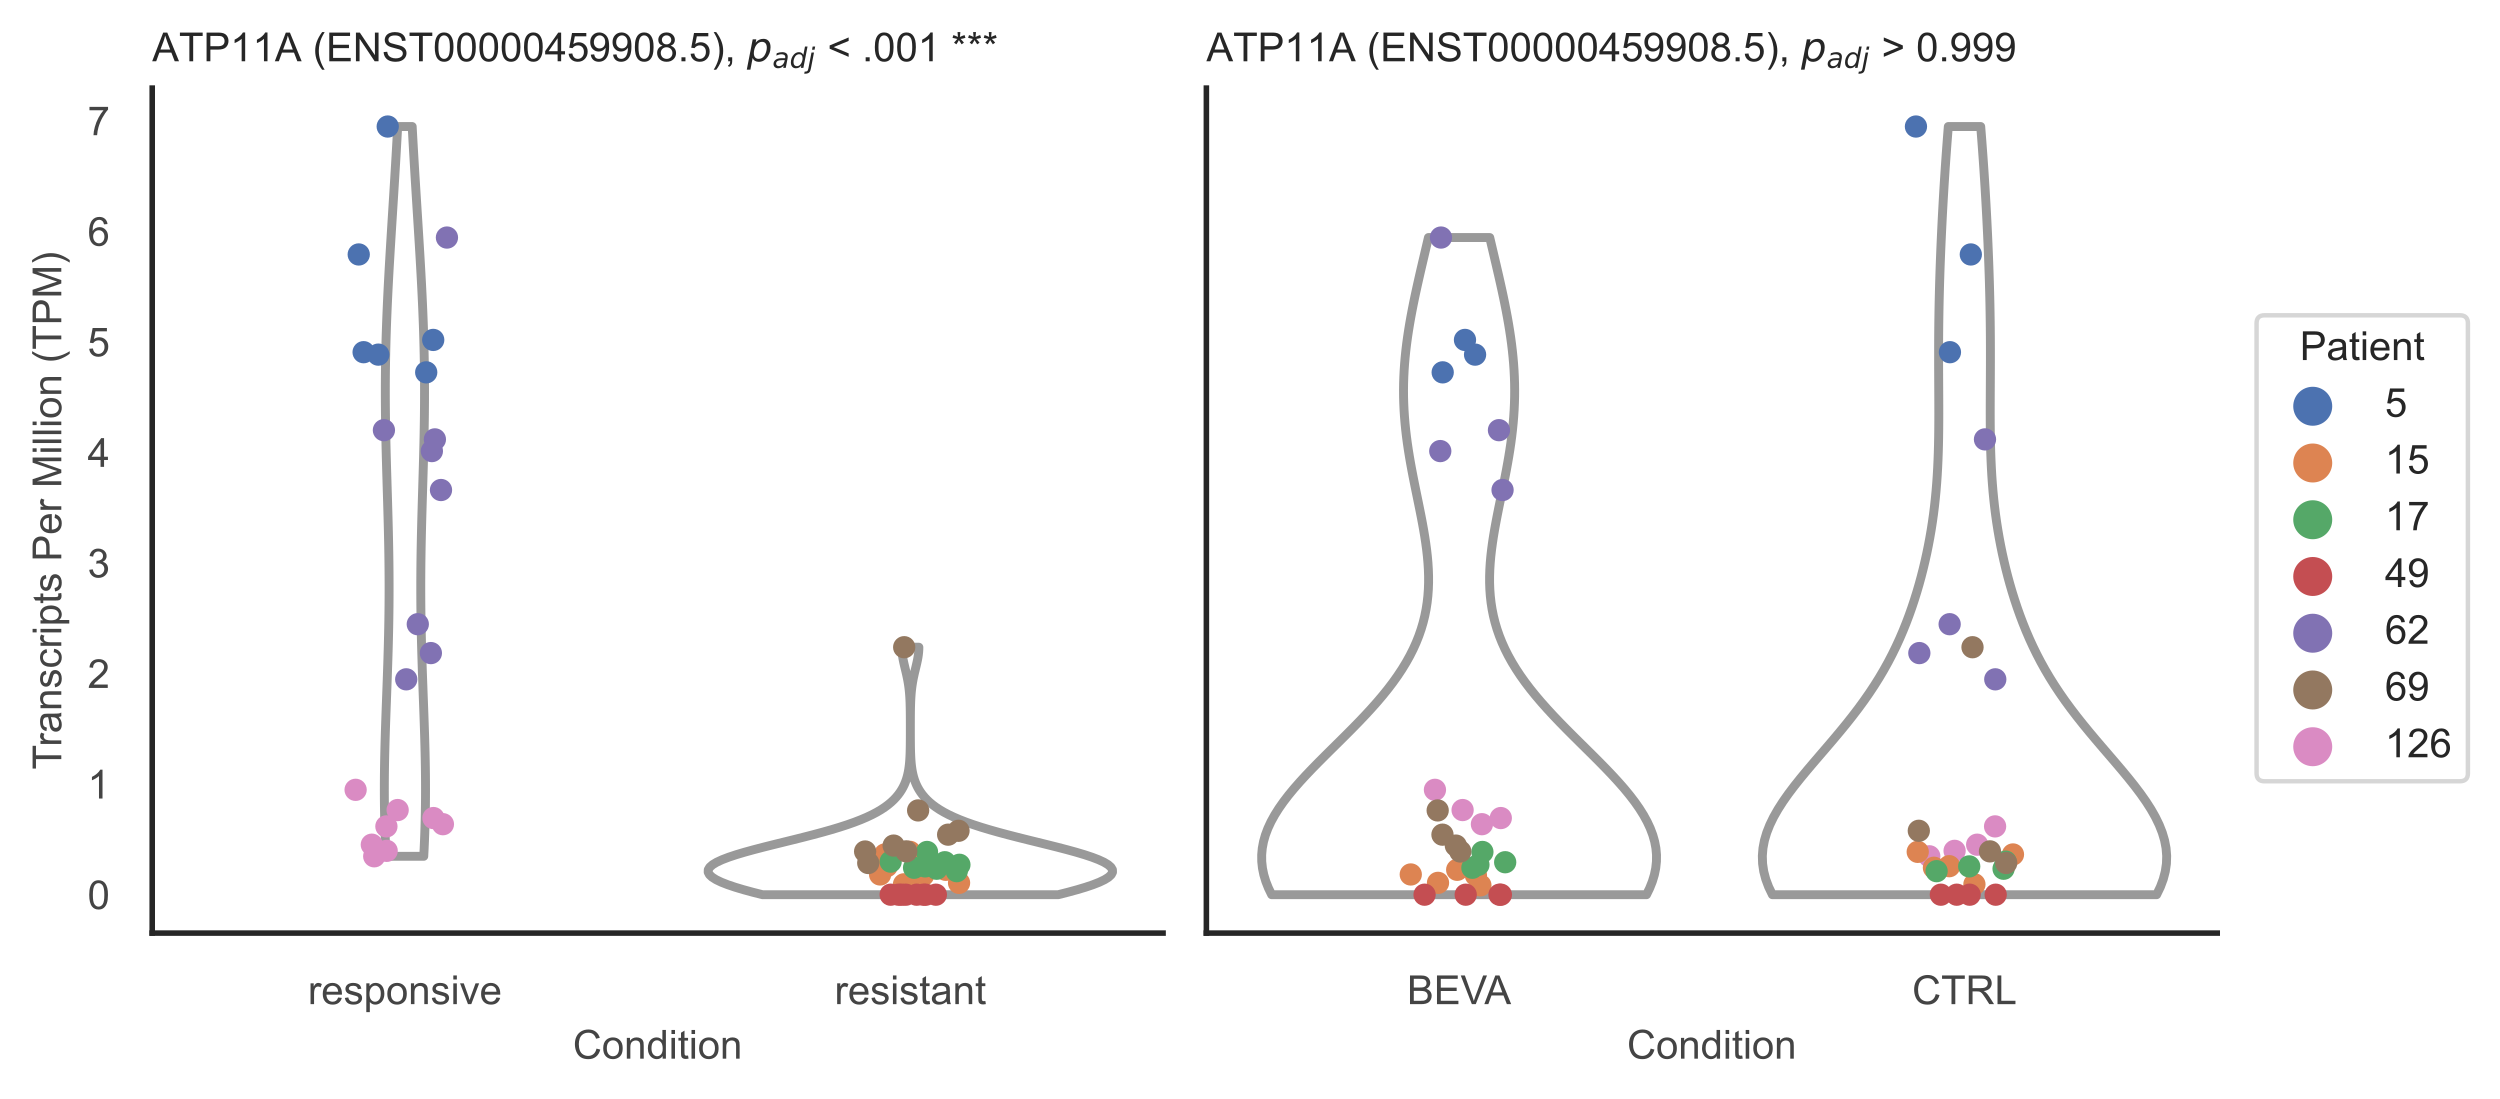 <?xml version="1.0" encoding="utf-8" standalone="no"?>
<!DOCTYPE svg PUBLIC "-//W3C//DTD SVG 1.1//EN"
  "http://www.w3.org/Graphics/SVG/1.1/DTD/svg11.dtd">
<!-- Created with matplotlib (https://matplotlib.org/) -->
<svg height="246.51pt" version="1.1" viewBox="0 0 560.891 246.51" width="560.891pt" xmlns="http://www.w3.org/2000/svg" xmlns:xlink="http://www.w3.org/1999/xlink">
 <defs>
  <style type="text/css">*{stroke-linecap:butt;stroke-linejoin:round;}</style>
 </defs>
 <g id="figure_1">
  <g id="patch_1">
   <path d="M 0 246.51 
L 560.891 246.51 
L 560.891 0 
L 0 0 
z
" style="fill:#ffffff;"/>
  </g>
  <g id="axes_1">
   <g id="patch_2">
    <path d="M 34.151 209.348 
L 260.939 209.348 
L 260.939 19.77 
L 34.151 19.77 
z
" style="fill:#ffffff;"/>
   </g>
   <g id="matplotlib.axis_1">
    <g id="xtick_1">
     <g id="text_1">
      <!-- responsive -->
      <g style="fill:#444444;" transform="translate(69.087 225.29)scale(0.09 -0.09)">
       <defs>
        <path d="M 6.5 0 
L 6.5 51.859 
L 14.406 51.859 
L 14.406 44 
Q 17.438 49.516 20 51.266 
Q 22.562 53.031 25.641 53.031 
Q 30.078 53.031 34.672 50.203 
L 31.641 42.047 
Q 28.422 43.953 25.203 43.953 
Q 22.312 43.953 20.016 42.219 
Q 17.719 40.484 16.75 37.406 
Q 15.281 32.719 15.281 27.156 
L 15.281 0 
z
" id="ArialMT-114"/>
        <path d="M 42.094 16.703 
L 51.172 15.578 
Q 49.031 7.625 43.219 3.219 
Q 37.406 -1.172 28.375 -1.172 
Q 17 -1.172 10.328 5.828 
Q 3.656 12.844 3.656 25.484 
Q 3.656 38.578 10.391 45.797 
Q 17.141 53.031 27.875 53.031 
Q 38.281 53.031 44.875 45.953 
Q 51.469 38.875 51.469 26.031 
Q 51.469 25.25 51.422 23.688 
L 12.75 23.688 
Q 13.234 15.141 17.578 10.594 
Q 21.922 6.062 28.422 6.062 
Q 33.25 6.062 36.672 8.594 
Q 40.094 11.141 42.094 16.703 
z
M 13.234 30.906 
L 42.188 30.906 
Q 41.609 37.453 38.875 40.719 
Q 34.672 45.797 27.984 45.797 
Q 21.922 45.797 17.797 41.75 
Q 13.672 37.703 13.234 30.906 
z
" id="ArialMT-101"/>
        <path d="M 3.078 15.484 
L 11.766 16.844 
Q 12.5 11.625 15.844 8.844 
Q 19.188 6.062 25.203 6.062 
Q 31.25 6.062 34.172 8.516 
Q 37.109 10.984 37.109 14.312 
Q 37.109 17.281 34.516 19 
Q 32.719 20.172 25.531 21.969 
Q 15.875 24.422 12.141 26.203 
Q 8.406 27.984 6.469 31.125 
Q 4.547 34.281 4.547 38.094 
Q 4.547 41.547 6.125 44.5 
Q 7.719 47.469 10.453 49.422 
Q 12.5 50.922 16.031 51.969 
Q 19.578 53.031 23.641 53.031 
Q 29.734 53.031 34.344 51.266 
Q 38.969 49.516 41.156 46.5 
Q 43.359 43.5 44.188 38.484 
L 35.594 37.312 
Q 35.016 41.312 32.203 43.547 
Q 29.391 45.797 24.266 45.797 
Q 18.219 45.797 15.625 43.797 
Q 13.031 41.797 13.031 39.109 
Q 13.031 37.406 14.109 36.031 
Q 15.188 34.625 17.484 33.688 
Q 18.797 33.203 25.25 31.453 
Q 34.578 28.953 38.25 27.359 
Q 41.938 25.781 44.031 22.75 
Q 46.141 19.734 46.141 15.234 
Q 46.141 10.844 43.578 6.953 
Q 41.016 3.078 36.172 0.953 
Q 31.344 -1.172 25.25 -1.172 
Q 15.141 -1.172 9.844 3.031 
Q 4.547 7.234 3.078 15.484 
z
" id="ArialMT-115"/>
        <path d="M 6.594 -19.875 
L 6.594 51.859 
L 14.594 51.859 
L 14.594 45.125 
Q 17.438 49.078 21 51.047 
Q 24.562 53.031 29.641 53.031 
Q 36.281 53.031 41.359 49.609 
Q 46.438 46.188 49.016 39.953 
Q 51.609 33.734 51.609 26.312 
Q 51.609 18.359 48.75 11.984 
Q 45.906 5.609 40.453 2.219 
Q 35.016 -1.172 29 -1.172 
Q 24.609 -1.172 21.109 0.688 
Q 17.625 2.547 15.375 5.375 
L 15.375 -19.875 
z
M 14.547 25.641 
Q 14.547 15.625 18.594 10.844 
Q 22.656 6.062 28.422 6.062 
Q 34.281 6.062 38.453 11.016 
Q 42.625 15.969 42.625 26.375 
Q 42.625 36.281 38.547 41.203 
Q 34.469 46.141 28.812 46.141 
Q 23.188 46.141 18.859 40.891 
Q 14.547 35.641 14.547 25.641 
z
" id="ArialMT-112"/>
        <path d="M 3.328 25.922 
Q 3.328 40.328 11.328 47.266 
Q 18.016 53.031 27.641 53.031 
Q 38.328 53.031 45.109 46.016 
Q 51.906 39.016 51.906 26.656 
Q 51.906 16.656 48.906 10.906 
Q 45.906 5.172 40.156 2 
Q 34.422 -1.172 27.641 -1.172 
Q 16.75 -1.172 10.031 5.812 
Q 3.328 12.797 3.328 25.922 
z
M 12.359 25.922 
Q 12.359 15.969 16.703 11.016 
Q 21.047 6.062 27.641 6.062 
Q 34.188 6.062 38.531 11.031 
Q 42.875 16.016 42.875 26.219 
Q 42.875 35.844 38.5 40.797 
Q 34.125 45.75 27.641 45.75 
Q 21.047 45.75 16.703 40.812 
Q 12.359 35.891 12.359 25.922 
z
" id="ArialMT-111"/>
        <path d="M 6.594 0 
L 6.594 51.859 
L 14.5 51.859 
L 14.5 44.484 
Q 20.219 53.031 31 53.031 
Q 35.688 53.031 39.625 51.344 
Q 43.562 49.656 45.516 46.922 
Q 47.469 44.188 48.25 40.438 
Q 48.734 37.984 48.734 31.891 
L 48.734 0 
L 39.938 0 
L 39.938 31.547 
Q 39.938 36.922 38.906 39.578 
Q 37.891 42.234 35.281 43.812 
Q 32.672 45.406 29.156 45.406 
Q 23.531 45.406 19.453 41.844 
Q 15.375 38.281 15.375 28.328 
L 15.375 0 
z
" id="ArialMT-110"/>
        <path d="M 6.641 61.469 
L 6.641 71.578 
L 15.438 71.578 
L 15.438 61.469 
z
M 6.641 0 
L 6.641 51.859 
L 15.438 51.859 
L 15.438 0 
z
" id="ArialMT-105"/>
        <path d="M 21 0 
L 1.266 51.859 
L 10.547 51.859 
L 21.688 20.797 
Q 23.484 15.766 25 10.359 
Q 26.172 14.453 28.266 20.219 
L 39.797 51.859 
L 48.828 51.859 
L 29.203 0 
z
" id="ArialMT-118"/>
       </defs>
       <use xlink:href="#ArialMT-114"/>
       <use x="33.301" xlink:href="#ArialMT-101"/>
       <use x="88.916" xlink:href="#ArialMT-115"/>
       <use x="138.916" xlink:href="#ArialMT-112"/>
       <use x="194.531" xlink:href="#ArialMT-111"/>
       <use x="250.146" xlink:href="#ArialMT-110"/>
       <use x="305.762" xlink:href="#ArialMT-115"/>
       <use x="355.762" xlink:href="#ArialMT-105"/>
       <use x="377.979" xlink:href="#ArialMT-118"/>
       <use x="427.979" xlink:href="#ArialMT-101"/>
      </g>
     </g>
    </g>
    <g id="xtick_2">
     <g id="text_2">
      <!-- resistant -->
      <g style="fill:#444444;" transform="translate(187.236 225.29)scale(0.09 -0.09)">
       <defs>
        <path d="M 25.781 7.859 
L 27.047 0.094 
Q 23.344 -0.688 20.406 -0.688 
Q 15.625 -0.688 12.984 0.828 
Q 10.359 2.344 9.281 4.812 
Q 8.203 7.281 8.203 15.188 
L 8.203 45.016 
L 1.766 45.016 
L 1.766 51.859 
L 8.203 51.859 
L 8.203 64.703 
L 16.938 69.969 
L 16.938 51.859 
L 25.781 51.859 
L 25.781 45.016 
L 16.938 45.016 
L 16.938 14.703 
Q 16.938 10.938 17.406 9.859 
Q 17.875 8.797 18.922 8.156 
Q 19.969 7.516 21.922 7.516 
Q 23.391 7.516 25.781 7.859 
z
" id="ArialMT-116"/>
        <path d="M 40.438 6.391 
Q 35.547 2.25 31.031 0.531 
Q 26.516 -1.172 21.344 -1.172 
Q 12.797 -1.172 8.203 3 
Q 3.609 7.172 3.609 13.672 
Q 3.609 17.484 5.344 20.625 
Q 7.078 23.781 9.891 25.688 
Q 12.703 27.594 16.219 28.562 
Q 18.797 29.25 24.031 29.891 
Q 34.672 31.156 39.703 32.906 
Q 39.75 34.719 39.75 35.203 
Q 39.75 40.578 37.25 42.781 
Q 33.891 45.75 27.25 45.75 
Q 21.047 45.75 18.094 43.578 
Q 15.141 41.406 13.719 35.891 
L 5.125 37.062 
Q 6.297 42.578 8.984 45.969 
Q 11.672 49.359 16.75 51.188 
Q 21.828 53.031 28.516 53.031 
Q 35.156 53.031 39.297 51.469 
Q 43.453 49.906 45.406 47.531 
Q 47.359 45.172 48.141 41.547 
Q 48.578 39.312 48.578 33.453 
L 48.578 21.734 
Q 48.578 9.469 49.141 6.219 
Q 49.703 2.984 51.375 0 
L 42.188 0 
Q 40.828 2.734 40.438 6.391 
z
M 39.703 26.031 
Q 34.906 24.078 25.344 22.703 
Q 19.922 21.922 17.672 20.938 
Q 15.438 19.969 14.203 18.094 
Q 12.984 16.219 12.984 13.922 
Q 12.984 10.406 15.641 8.062 
Q 18.312 5.719 23.438 5.719 
Q 28.516 5.719 32.469 7.938 
Q 36.422 10.156 38.281 14.016 
Q 39.703 17 39.703 22.797 
z
" id="ArialMT-97"/>
       </defs>
       <use xlink:href="#ArialMT-114"/>
       <use x="33.301" xlink:href="#ArialMT-101"/>
       <use x="88.916" xlink:href="#ArialMT-115"/>
       <use x="138.916" xlink:href="#ArialMT-105"/>
       <use x="161.133" xlink:href="#ArialMT-115"/>
       <use x="211.133" xlink:href="#ArialMT-116"/>
       <use x="238.916" xlink:href="#ArialMT-97"/>
       <use x="294.531" xlink:href="#ArialMT-110"/>
       <use x="350.146" xlink:href="#ArialMT-116"/>
      </g>
     </g>
    </g>
    <g id="text_3">
     <!-- Condition -->
     <g style="fill:#444444;" transform="translate(128.533 237.521)scale(0.09 -0.09)">
      <defs>
       <path d="M 58.797 25.094 
L 68.266 22.703 
Q 65.281 11.031 57.547 4.906 
Q 49.812 -1.219 38.625 -1.219 
Q 27.047 -1.219 19.797 3.484 
Q 12.547 8.203 8.766 17.141 
Q 4.984 26.078 4.984 36.328 
Q 4.984 47.516 9.25 55.828 
Q 13.531 64.156 21.406 68.469 
Q 29.297 72.797 38.766 72.797 
Q 49.516 72.797 56.828 67.328 
Q 64.156 61.859 67.047 51.953 
L 57.719 49.75 
Q 55.219 57.562 50.484 61.125 
Q 45.75 64.703 38.578 64.703 
Q 30.328 64.703 24.781 60.734 
Q 19.234 56.781 16.984 50.109 
Q 14.75 43.453 14.75 36.375 
Q 14.75 27.25 17.406 20.438 
Q 20.062 13.625 25.672 10.25 
Q 31.297 6.891 37.844 6.891 
Q 45.797 6.891 51.312 11.469 
Q 56.844 16.062 58.797 25.094 
z
" id="ArialMT-67"/>
       <path d="M 40.234 0 
L 40.234 6.547 
Q 35.297 -1.172 25.734 -1.172 
Q 19.531 -1.172 14.328 2.25 
Q 9.125 5.672 6.266 11.797 
Q 3.422 17.922 3.422 25.875 
Q 3.422 33.641 6 39.969 
Q 8.594 46.297 13.766 49.656 
Q 18.953 53.031 25.344 53.031 
Q 30.031 53.031 33.688 51.047 
Q 37.359 49.078 39.656 45.906 
L 39.656 71.578 
L 48.391 71.578 
L 48.391 0 
z
M 12.453 25.875 
Q 12.453 15.922 16.641 10.984 
Q 20.844 6.062 26.562 6.062 
Q 32.328 6.062 36.344 10.766 
Q 40.375 15.484 40.375 25.141 
Q 40.375 35.797 36.266 40.766 
Q 32.172 45.75 26.172 45.75 
Q 20.312 45.75 16.375 40.969 
Q 12.453 36.188 12.453 25.875 
z
" id="ArialMT-100"/>
      </defs>
      <use xlink:href="#ArialMT-67"/>
      <use x="72.217" xlink:href="#ArialMT-111"/>
      <use x="127.832" xlink:href="#ArialMT-110"/>
      <use x="183.447" xlink:href="#ArialMT-100"/>
      <use x="239.062" xlink:href="#ArialMT-105"/>
      <use x="261.279" xlink:href="#ArialMT-116"/>
      <use x="289.062" xlink:href="#ArialMT-105"/>
      <use x="311.279" xlink:href="#ArialMT-111"/>
      <use x="366.895" xlink:href="#ArialMT-110"/>
     </g>
    </g>
   </g>
   <g id="matplotlib.axis_2">
    <g id="ytick_1">
     <g id="text_4">
      <!-- 0 -->
      <g style="fill:#444444;" transform="translate(19.646 203.952)scale(0.09 -0.09)">
       <defs>
        <path d="M 4.156 35.297 
Q 4.156 48 6.766 55.734 
Q 9.375 63.484 14.516 67.672 
Q 19.672 71.875 27.484 71.875 
Q 33.25 71.875 37.594 69.547 
Q 41.938 67.234 44.766 62.859 
Q 47.609 58.5 49.219 52.219 
Q 50.828 45.953 50.828 35.297 
Q 50.828 22.703 48.234 14.969 
Q 45.656 7.234 40.5 3 
Q 35.359 -1.219 27.484 -1.219 
Q 17.141 -1.219 11.234 6.203 
Q 4.156 15.141 4.156 35.297 
z
M 13.188 35.297 
Q 13.188 17.672 17.312 11.828 
Q 21.438 6 27.484 6 
Q 33.547 6 37.672 11.859 
Q 41.797 17.719 41.797 35.297 
Q 41.797 52.984 37.672 58.781 
Q 33.547 64.594 27.391 64.594 
Q 21.344 64.594 17.719 59.469 
Q 13.188 52.938 13.188 35.297 
z
" id="ArialMT-48"/>
       </defs>
       <use xlink:href="#ArialMT-48"/>
      </g>
     </g>
    </g>
    <g id="ytick_2">
     <g id="text_5">
      <!-- 1 -->
      <g style="fill:#444444;" transform="translate(19.646 179.149)scale(0.09 -0.09)">
       <defs>
        <path d="M 37.25 0 
L 28.469 0 
L 28.469 56 
Q 25.297 52.984 20.141 49.953 
Q 14.984 46.922 10.891 45.406 
L 10.891 53.906 
Q 18.266 57.375 23.781 62.297 
Q 29.297 67.234 31.594 71.875 
L 37.25 71.875 
z
" id="ArialMT-49"/>
       </defs>
       <use xlink:href="#ArialMT-49"/>
      </g>
     </g>
    </g>
    <g id="ytick_3">
     <g id="text_6">
      <!-- 2 -->
      <g style="fill:#444444;" transform="translate(19.646 154.346)scale(0.09 -0.09)">
       <defs>
        <path d="M 50.344 8.453 
L 50.344 0 
L 3.031 0 
Q 2.938 3.172 4.047 6.109 
Q 5.859 10.938 9.828 15.625 
Q 13.812 20.312 21.344 26.469 
Q 33.016 36.031 37.109 41.625 
Q 41.219 47.219 41.219 52.203 
Q 41.219 57.422 37.469 61 
Q 33.734 64.594 27.734 64.594 
Q 21.391 64.594 17.578 60.781 
Q 13.766 56.984 13.719 50.25 
L 4.688 51.172 
Q 5.609 61.281 11.656 66.578 
Q 17.719 71.875 27.938 71.875 
Q 38.234 71.875 44.234 66.156 
Q 50.25 60.453 50.25 52 
Q 50.25 47.703 48.484 43.547 
Q 46.734 39.406 42.656 34.812 
Q 38.578 30.219 29.109 22.219 
Q 21.188 15.578 18.938 13.203 
Q 16.703 10.844 15.234 8.453 
z
" id="ArialMT-50"/>
       </defs>
       <use xlink:href="#ArialMT-50"/>
      </g>
     </g>
    </g>
    <g id="ytick_4">
     <g id="text_7">
      <!-- 3 -->
      <g style="fill:#444444;" transform="translate(19.646 129.543)scale(0.09 -0.09)">
       <defs>
        <path d="M 4.203 18.891 
L 12.984 20.062 
Q 14.5 12.594 18.141 9.297 
Q 21.781 6 27 6 
Q 33.203 6 37.469 10.297 
Q 41.75 14.594 41.75 20.953 
Q 41.75 27 37.797 30.922 
Q 33.844 34.859 27.734 34.859 
Q 25.25 34.859 21.531 33.891 
L 22.516 41.609 
Q 23.391 41.5 23.922 41.5 
Q 29.547 41.5 34.031 44.422 
Q 38.531 47.359 38.531 53.469 
Q 38.531 58.297 35.25 61.469 
Q 31.984 64.656 26.812 64.656 
Q 21.688 64.656 18.266 61.422 
Q 14.844 58.203 13.875 51.766 
L 5.078 53.328 
Q 6.688 62.156 12.391 67.016 
Q 18.109 71.875 26.609 71.875 
Q 32.469 71.875 37.391 69.359 
Q 42.328 66.844 44.938 62.5 
Q 47.562 58.156 47.562 53.266 
Q 47.562 48.641 45.062 44.828 
Q 42.578 41.016 37.703 38.766 
Q 44.047 37.312 47.562 32.688 
Q 51.078 28.078 51.078 21.141 
Q 51.078 11.766 44.234 5.25 
Q 37.406 -1.266 26.953 -1.266 
Q 17.531 -1.266 11.297 4.344 
Q 5.078 9.969 4.203 18.891 
z
" id="ArialMT-51"/>
       </defs>
       <use xlink:href="#ArialMT-51"/>
      </g>
     </g>
    </g>
    <g id="ytick_5">
     <g id="text_8">
      <!-- 4 -->
      <g style="fill:#444444;" transform="translate(19.646 104.741)scale(0.09 -0.09)">
       <defs>
        <path d="M 32.328 0 
L 32.328 17.141 
L 1.266 17.141 
L 1.266 25.203 
L 33.938 71.578 
L 41.109 71.578 
L 41.109 25.203 
L 50.781 25.203 
L 50.781 17.141 
L 41.109 17.141 
L 41.109 0 
z
M 32.328 25.203 
L 32.328 57.469 
L 9.906 25.203 
z
" id="ArialMT-52"/>
       </defs>
       <use xlink:href="#ArialMT-52"/>
      </g>
     </g>
    </g>
    <g id="ytick_6">
     <g id="text_9">
      <!-- 5 -->
      <g style="fill:#444444;" transform="translate(19.646 79.938)scale(0.09 -0.09)">
       <defs>
        <path d="M 4.156 18.75 
L 13.375 19.531 
Q 14.406 12.797 18.141 9.391 
Q 21.875 6 27.156 6 
Q 33.5 6 37.891 10.781 
Q 42.281 15.578 42.281 23.484 
Q 42.281 31 38.062 35.344 
Q 33.844 39.703 27 39.703 
Q 22.75 39.703 19.328 37.766 
Q 15.922 35.844 13.969 32.766 
L 5.719 33.844 
L 12.641 70.609 
L 48.25 70.609 
L 48.25 62.203 
L 19.672 62.203 
L 15.828 42.969 
Q 22.266 47.469 29.344 47.469 
Q 38.719 47.469 45.156 40.969 
Q 51.609 34.469 51.609 24.266 
Q 51.609 14.547 45.953 7.469 
Q 39.062 -1.219 27.156 -1.219 
Q 17.391 -1.219 11.203 4.25 
Q 5.031 9.719 4.156 18.75 
z
" id="ArialMT-53"/>
       </defs>
       <use xlink:href="#ArialMT-53"/>
      </g>
     </g>
    </g>
    <g id="ytick_7">
     <g id="text_10">
      <!-- 6 -->
      <g style="fill:#444444;" transform="translate(19.646 55.135)scale(0.09 -0.09)">
       <defs>
        <path d="M 49.75 54.047 
L 41.016 53.375 
Q 39.844 58.547 37.703 60.891 
Q 34.125 64.656 28.906 64.656 
Q 24.703 64.656 21.531 62.312 
Q 17.391 59.281 14.984 53.469 
Q 12.594 47.656 12.5 36.922 
Q 15.672 41.75 20.266 44.094 
Q 24.859 46.438 29.891 46.438 
Q 38.672 46.438 44.844 39.969 
Q 51.031 33.5 51.031 23.25 
Q 51.031 16.5 48.125 10.719 
Q 45.219 4.938 40.141 1.859 
Q 35.062 -1.219 28.609 -1.219 
Q 17.625 -1.219 10.688 6.859 
Q 3.766 14.938 3.766 33.5 
Q 3.766 54.25 11.422 63.672 
Q 18.109 71.875 29.438 71.875 
Q 37.891 71.875 43.281 67.141 
Q 48.688 62.406 49.75 54.047 
z
M 13.875 23.188 
Q 13.875 18.656 15.797 14.5 
Q 17.719 10.359 21.188 8.172 
Q 24.656 6 28.469 6 
Q 34.031 6 38.031 10.484 
Q 42.047 14.984 42.047 22.703 
Q 42.047 30.125 38.078 34.391 
Q 34.125 38.672 28.125 38.672 
Q 22.172 38.672 18.016 34.391 
Q 13.875 30.125 13.875 23.188 
z
" id="ArialMT-54"/>
       </defs>
       <use xlink:href="#ArialMT-54"/>
      </g>
     </g>
    </g>
    <g id="ytick_8">
     <g id="text_11">
      <!-- 7 -->
      <g style="fill:#444444;" transform="translate(19.646 30.332)scale(0.09 -0.09)">
       <defs>
        <path d="M 4.734 62.203 
L 4.734 70.656 
L 51.078 70.656 
L 51.078 63.812 
Q 44.234 56.547 37.516 44.484 
Q 30.812 32.422 27.156 19.672 
Q 24.516 10.688 23.781 0 
L 14.75 0 
Q 14.891 8.453 18.062 20.406 
Q 21.234 32.375 27.172 43.484 
Q 33.109 54.594 39.797 62.203 
z
" id="ArialMT-55"/>
       </defs>
       <use xlink:href="#ArialMT-55"/>
      </g>
     </g>
    </g>
    <g id="text_12">
     <!-- Transcripts Per Million (TPM) -->
     <g style="fill:#444444;" transform="translate(13.752 172.644)rotate(-90)scale(0.09 -0.09)">
      <defs>
       <path d="M 25.922 0 
L 25.922 63.141 
L 2.344 63.141 
L 2.344 71.578 
L 59.078 71.578 
L 59.078 63.141 
L 35.406 63.141 
L 35.406 0 
z
" id="ArialMT-84"/>
       <path d="M 40.438 19 
L 49.078 17.875 
Q 47.656 8.938 41.812 3.875 
Q 35.984 -1.172 27.484 -1.172 
Q 16.844 -1.172 10.375 5.781 
Q 3.906 12.75 3.906 25.734 
Q 3.906 34.125 6.688 40.422 
Q 9.469 46.734 15.156 49.875 
Q 20.844 53.031 27.547 53.031 
Q 35.984 53.031 41.359 48.75 
Q 46.734 44.484 48.25 36.625 
L 39.703 35.297 
Q 38.484 40.531 35.375 43.156 
Q 32.281 45.797 27.875 45.797 
Q 21.234 45.797 17.078 41.031 
Q 12.938 36.281 12.938 25.984 
Q 12.938 15.531 16.938 10.797 
Q 20.953 6.062 27.391 6.062 
Q 32.562 6.062 36.031 9.234 
Q 39.5 12.406 40.438 19 
z
" id="ArialMT-99"/>
       <path id="ArialMT-32"/>
       <path d="M 7.719 0 
L 7.719 71.578 
L 34.719 71.578 
Q 41.844 71.578 45.609 70.906 
Q 50.875 70.016 54.438 67.547 
Q 58.016 65.094 60.188 60.641 
Q 62.359 56.203 62.359 50.875 
Q 62.359 41.75 56.547 35.422 
Q 50.734 29.109 35.547 29.109 
L 17.188 29.109 
L 17.188 0 
z
M 17.188 37.547 
L 35.688 37.547 
Q 44.875 37.547 48.734 40.969 
Q 52.594 44.391 52.594 50.594 
Q 52.594 55.078 50.312 58.266 
Q 48.047 61.469 44.344 62.5 
Q 41.938 63.141 35.5 63.141 
L 17.188 63.141 
z
" id="ArialMT-80"/>
       <path d="M 7.422 0 
L 7.422 71.578 
L 21.688 71.578 
L 38.625 20.906 
Q 40.969 13.812 42.047 10.297 
Q 43.266 14.203 45.844 21.781 
L 62.984 71.578 
L 75.734 71.578 
L 75.734 0 
L 66.609 0 
L 66.609 59.906 
L 45.797 0 
L 37.25 0 
L 16.547 60.938 
L 16.547 0 
z
" id="ArialMT-77"/>
       <path d="M 6.391 0 
L 6.391 71.578 
L 15.188 71.578 
L 15.188 0 
z
" id="ArialMT-108"/>
       <path d="M 23.391 -21.047 
Q 16.109 -11.859 11.078 0.438 
Q 6.062 12.75 6.062 25.922 
Q 6.062 37.547 9.812 48.188 
Q 14.203 60.547 23.391 72.797 
L 29.688 72.797 
Q 23.781 62.641 21.875 58.297 
Q 18.891 51.562 17.188 44.234 
Q 15.094 35.109 15.094 25.875 
Q 15.094 2.391 29.688 -21.047 
z
" id="ArialMT-40"/>
       <path d="M 12.359 -21.047 
L 6.062 -21.047 
Q 20.656 2.391 20.656 25.875 
Q 20.656 35.062 18.562 44.094 
Q 16.891 51.422 13.922 58.156 
Q 12.016 62.547 6.062 72.797 
L 12.359 72.797 
Q 21.531 60.547 25.922 48.188 
Q 29.688 37.547 29.688 25.922 
Q 29.688 12.75 24.625 0.438 
Q 19.578 -11.859 12.359 -21.047 
z
" id="ArialMT-41"/>
      </defs>
      <use xlink:href="#ArialMT-84"/>
      <use x="57.334" xlink:href="#ArialMT-114"/>
      <use x="90.635" xlink:href="#ArialMT-97"/>
      <use x="146.25" xlink:href="#ArialMT-110"/>
      <use x="201.865" xlink:href="#ArialMT-115"/>
      <use x="251.865" xlink:href="#ArialMT-99"/>
      <use x="301.865" xlink:href="#ArialMT-114"/>
      <use x="335.166" xlink:href="#ArialMT-105"/>
      <use x="357.383" xlink:href="#ArialMT-112"/>
      <use x="412.998" xlink:href="#ArialMT-116"/>
      <use x="440.781" xlink:href="#ArialMT-115"/>
      <use x="490.781" xlink:href="#ArialMT-32"/>
      <use x="518.564" xlink:href="#ArialMT-80"/>
      <use x="585.264" xlink:href="#ArialMT-101"/>
      <use x="640.879" xlink:href="#ArialMT-114"/>
      <use x="674.18" xlink:href="#ArialMT-32"/>
      <use x="701.963" xlink:href="#ArialMT-77"/>
      <use x="785.264" xlink:href="#ArialMT-105"/>
      <use x="807.48" xlink:href="#ArialMT-108"/>
      <use x="829.697" xlink:href="#ArialMT-108"/>
      <use x="851.914" xlink:href="#ArialMT-105"/>
      <use x="874.131" xlink:href="#ArialMT-111"/>
      <use x="929.746" xlink:href="#ArialMT-110"/>
      <use x="985.361" xlink:href="#ArialMT-32"/>
      <use x="1013.145" xlink:href="#ArialMT-40"/>
      <use x="1046.445" xlink:href="#ArialMT-84"/>
      <use x="1107.529" xlink:href="#ArialMT-80"/>
      <use x="1174.229" xlink:href="#ArialMT-77"/>
      <use x="1257.529" xlink:href="#ArialMT-41"/>
     </g>
    </g>
   </g>
   <g id="PolyCollection_1">
    <defs>
     <path d="M 95.072 -54.395 
L 86.624 -54.395 
L 86.541 -56.049 
L 86.467 -57.702 
L 86.403 -59.356 
L 86.349 -61.01 
L 86.305 -62.664 
L 86.271 -64.318 
L 86.247 -65.971 
L 86.232 -67.625 
L 86.227 -69.279 
L 86.231 -70.933 
L 86.243 -72.587 
L 86.263 -74.24 
L 86.291 -75.894 
L 86.326 -77.548 
L 86.367 -79.202 
L 86.413 -80.856 
L 86.463 -82.51 
L 86.518 -84.163 
L 86.575 -85.817 
L 86.634 -87.471 
L 86.695 -89.125 
L 86.756 -90.779 
L 86.816 -92.432 
L 86.876 -94.086 
L 86.933 -95.74 
L 86.988 -97.394 
L 87.04 -99.048 
L 87.089 -100.702 
L 87.133 -102.355 
L 87.172 -104.009 
L 87.207 -105.663 
L 87.236 -107.317 
L 87.259 -108.971 
L 87.277 -110.624 
L 87.288 -112.278 
L 87.294 -113.932 
L 87.293 -115.586 
L 87.287 -117.24 
L 87.275 -118.894 
L 87.257 -120.547 
L 87.234 -122.201 
L 87.206 -123.855 
L 87.174 -125.509 
L 87.138 -127.163 
L 87.098 -128.816 
L 87.055 -130.47 
L 87.009 -132.124 
L 86.962 -133.778 
L 86.913 -135.432 
L 86.864 -137.086 
L 86.815 -138.739 
L 86.766 -140.393 
L 86.719 -142.047 
L 86.674 -143.701 
L 86.631 -145.355 
L 86.592 -147.008 
L 86.556 -148.662 
L 86.525 -150.316 
L 86.499 -151.97 
L 86.477 -153.624 
L 86.462 -155.277 
L 86.452 -156.931 
L 86.448 -158.585 
L 86.451 -160.239 
L 86.461 -161.893 
L 86.477 -163.547 
L 86.5 -165.2 
L 86.529 -166.854 
L 86.566 -168.508 
L 86.608 -170.162 
L 86.658 -171.816 
L 86.713 -173.469 
L 86.774 -175.123 
L 86.841 -176.777 
L 86.913 -178.431 
L 86.99 -180.085 
L 87.071 -181.739 
L 87.157 -183.392 
L 87.246 -185.046 
L 87.338 -186.7 
L 87.434 -188.354 
L 87.531 -190.008 
L 87.631 -191.661 
L 87.732 -193.315 
L 87.835 -194.969 
L 87.938 -196.623 
L 88.042 -198.277 
L 88.146 -199.931 
L 88.25 -201.584 
L 88.353 -203.238 
L 88.455 -204.892 
L 88.556 -206.546 
L 88.656 -208.2 
L 88.755 -209.853 
L 88.852 -211.507 
L 88.947 -213.161 
L 89.04 -214.815 
L 89.13 -216.469 
L 89.219 -218.122 
L 92.477 -218.122 
L 92.477 -218.122 
L 92.565 -216.469 
L 92.656 -214.815 
L 92.749 -213.161 
L 92.844 -211.507 
L 92.941 -209.853 
L 93.039 -208.2 
L 93.139 -206.546 
L 93.241 -204.892 
L 93.343 -203.238 
L 93.446 -201.584 
L 93.55 -199.931 
L 93.654 -198.277 
L 93.757 -196.623 
L 93.861 -194.969 
L 93.963 -193.315 
L 94.065 -191.661 
L 94.164 -190.008 
L 94.262 -188.354 
L 94.357 -186.7 
L 94.45 -185.046 
L 94.539 -183.392 
L 94.624 -181.739 
L 94.706 -180.085 
L 94.783 -178.431 
L 94.855 -176.777 
L 94.921 -175.123 
L 94.983 -173.469 
L 95.038 -171.816 
L 95.087 -170.162 
L 95.13 -168.508 
L 95.166 -166.854 
L 95.196 -165.2 
L 95.219 -163.547 
L 95.235 -161.893 
L 95.245 -160.239 
L 95.247 -158.585 
L 95.244 -156.931 
L 95.234 -155.277 
L 95.218 -153.624 
L 95.197 -151.97 
L 95.17 -150.316 
L 95.139 -148.662 
L 95.104 -147.008 
L 95.064 -145.355 
L 95.022 -143.701 
L 94.976 -142.047 
L 94.929 -140.393 
L 94.881 -138.739 
L 94.832 -137.086 
L 94.782 -135.432 
L 94.734 -133.778 
L 94.687 -132.124 
L 94.641 -130.47 
L 94.598 -128.816 
L 94.558 -127.163 
L 94.522 -125.509 
L 94.489 -123.855 
L 94.462 -122.201 
L 94.439 -120.547 
L 94.421 -118.894 
L 94.409 -117.24 
L 94.402 -115.586 
L 94.402 -113.932 
L 94.408 -112.278 
L 94.419 -110.624 
L 94.437 -108.971 
L 94.46 -107.317 
L 94.489 -105.663 
L 94.523 -104.009 
L 94.563 -102.355 
L 94.607 -100.702 
L 94.655 -99.048 
L 94.707 -97.394 
L 94.762 -95.74 
L 94.82 -94.086 
L 94.88 -92.432 
L 94.94 -90.779 
L 95.001 -89.125 
L 95.062 -87.471 
L 95.121 -85.817 
L 95.178 -84.163 
L 95.232 -82.51 
L 95.283 -80.856 
L 95.329 -79.202 
L 95.37 -77.548 
L 95.404 -75.894 
L 95.432 -74.24 
L 95.453 -72.587 
L 95.465 -70.933 
L 95.469 -69.279 
L 95.464 -67.625 
L 95.449 -65.971 
L 95.425 -64.318 
L 95.391 -62.664 
L 95.346 -61.01 
L 95.292 -59.356 
L 95.228 -57.702 
L 95.155 -56.049 
L 95.072 -54.395 
z
" id="m01635d2912" style="stroke:#999999;stroke-width:2;"/>
    </defs>
    <g clip-path="url(#ped7e1236cb)">
     <use style="fill:#ffffff;stroke:#999999;stroke-width:2;" x="0" xlink:href="#m01635d2912" y="246.51"/>
    </g>
   </g>
   <g id="PolyCollection_2">
    <defs>
     <path d="M 237.428 -45.779 
L 171.056 -45.779 
L 168.855 -46.34 
L 166.802 -46.9 
L 164.928 -47.461 
L 163.263 -48.022 
L 161.834 -48.583 
L 160.664 -49.144 
L 159.773 -49.705 
L 159.176 -50.266 
L 158.884 -50.826 
L 158.904 -51.387 
L 159.235 -51.948 
L 159.873 -52.509 
L 160.806 -53.07 
L 162.016 -53.631 
L 163.481 -54.192 
L 165.171 -54.752 
L 167.054 -55.313 
L 169.093 -55.874 
L 171.249 -56.435 
L 173.482 -56.996 
L 175.753 -57.557 
L 178.025 -58.117 
L 180.264 -58.678 
L 182.44 -59.239 
L 184.528 -59.8 
L 186.509 -60.361 
L 188.366 -60.922 
L 190.092 -61.483 
L 191.681 -62.043 
L 193.132 -62.604 
L 194.449 -63.165 
L 195.637 -63.726 
L 196.703 -64.287 
L 197.657 -64.848 
L 198.507 -65.409 
L 199.263 -65.969 
L 199.935 -66.53 
L 200.531 -67.091 
L 201.058 -67.652 
L 201.523 -68.213 
L 201.933 -68.774 
L 202.294 -69.335 
L 202.609 -69.895 
L 202.883 -70.456 
L 203.12 -71.017 
L 203.324 -71.578 
L 203.497 -72.139 
L 203.643 -72.7 
L 203.766 -73.261 
L 203.867 -73.821 
L 203.95 -74.382 
L 204.017 -74.943 
L 204.071 -75.504 
L 204.113 -76.065 
L 204.146 -76.626 
L 204.172 -77.186 
L 204.191 -77.747 
L 204.205 -78.308 
L 204.216 -78.869 
L 204.224 -79.43 
L 204.229 -79.991 
L 204.233 -80.552 
L 204.236 -81.112 
L 204.238 -81.673 
L 204.239 -82.234 
L 204.239 -82.795 
L 204.239 -83.356 
L 204.239 -83.917 
L 204.237 -84.478 
L 204.235 -85.038 
L 204.233 -85.599 
L 204.229 -86.16 
L 204.223 -86.721 
L 204.215 -87.282 
L 204.204 -87.843 
L 204.19 -88.404 
L 204.172 -88.964 
L 204.148 -89.525 
L 204.117 -90.086 
L 204.079 -90.647 
L 204.032 -91.208 
L 203.976 -91.769 
L 203.909 -92.329 
L 203.83 -92.89 
L 203.74 -93.451 
L 203.638 -94.012 
L 203.526 -94.573 
L 203.405 -95.134 
L 203.276 -95.695 
L 203.142 -96.255 
L 203.007 -96.816 
L 202.874 -97.377 
L 202.747 -97.938 
L 202.63 -98.499 
L 202.528 -99.06 
L 202.444 -99.621 
L 202.382 -100.181 
L 202.343 -100.742 
L 202.33 -101.303 
L 206.153 -101.303 
L 206.153 -101.303 
L 206.14 -100.742 
L 206.102 -100.181 
L 206.04 -99.621 
L 205.956 -99.06 
L 205.854 -98.499 
L 205.737 -97.938 
L 205.61 -97.377 
L 205.477 -96.816 
L 205.342 -96.255 
L 205.208 -95.695 
L 205.079 -95.134 
L 204.957 -94.573 
L 204.845 -94.012 
L 204.744 -93.451 
L 204.654 -92.89 
L 204.575 -92.329 
L 204.508 -91.769 
L 204.451 -91.208 
L 204.405 -90.647 
L 204.367 -90.086 
L 204.336 -89.525 
L 204.312 -88.964 
L 204.294 -88.404 
L 204.279 -87.843 
L 204.269 -87.282 
L 204.261 -86.721 
L 204.255 -86.16 
L 204.251 -85.599 
L 204.248 -85.038 
L 204.246 -84.478 
L 204.245 -83.917 
L 204.245 -83.356 
L 204.245 -82.795 
L 204.245 -82.234 
L 204.246 -81.673 
L 204.248 -81.112 
L 204.251 -80.552 
L 204.254 -79.991 
L 204.26 -79.43 
L 204.268 -78.869 
L 204.278 -78.308 
L 204.293 -77.747 
L 204.312 -77.186 
L 204.338 -76.626 
L 204.371 -76.065 
L 204.413 -75.504 
L 204.466 -74.943 
L 204.534 -74.382 
L 204.616 -73.821 
L 204.718 -73.261 
L 204.84 -72.7 
L 204.987 -72.139 
L 205.16 -71.578 
L 205.364 -71.017 
L 205.601 -70.456 
L 205.875 -69.895 
L 206.19 -69.335 
L 206.55 -68.774 
L 206.961 -68.213 
L 207.426 -67.652 
L 207.953 -67.091 
L 208.549 -66.53 
L 209.22 -65.969 
L 209.977 -65.409 
L 210.827 -64.848 
L 211.781 -64.287 
L 212.847 -63.726 
L 214.035 -63.165 
L 215.352 -62.604 
L 216.803 -62.043 
L 218.392 -61.483 
L 220.117 -60.922 
L 221.975 -60.361 
L 223.955 -59.8 
L 226.043 -59.239 
L 228.22 -58.678 
L 230.459 -58.117 
L 232.731 -57.557 
L 235.002 -56.996 
L 237.235 -56.435 
L 239.391 -55.874 
L 241.429 -55.313 
L 243.312 -54.752 
L 245.003 -54.192 
L 246.468 -53.631 
L 247.678 -53.07 
L 248.611 -52.509 
L 249.249 -51.948 
L 249.58 -51.387 
L 249.599 -50.826 
L 249.308 -50.266 
L 248.711 -49.705 
L 247.819 -49.144 
L 246.649 -48.583 
L 245.22 -48.022 
L 243.556 -47.461 
L 241.682 -46.9 
L 239.629 -46.34 
L 237.428 -45.779 
z
" id="m950f24351a" style="stroke:#999999;stroke-width:2;"/>
    </defs>
    <g clip-path="url(#ped7e1236cb)">
     <use style="fill:#ffffff;stroke:#999999;stroke-width:2;" x="0" xlink:href="#m950f24351a" y="246.51"/>
    </g>
   </g>
   <g id="PathCollection_1"/>
   <g id="PathCollection_2"/>
   <g id="PathCollection_3"/>
   <g id="PathCollection_4"/>
   <g id="PathCollection_5"/>
   <g id="PathCollection_6"/>
   <g id="PathCollection_7"/>
   <g id="patch_3">
    <path d="M 34.151 209.348 
L 34.151 19.77 
" style="fill:none;stroke:#262626;stroke-linecap:square;stroke-linejoin:miter;stroke-width:1.25;"/>
   </g>
   <g id="patch_4">
    <path d="M 34.151 209.348 
L 260.939 209.348 
" style="fill:none;stroke:#262626;stroke-linecap:square;stroke-linejoin:miter;stroke-width:1.25;"/>
   </g>
   <g id="PathCollection_8">
    <defs>
     <path d="M 0 2.5 
C 0.663 2.5 1.299 2.237 1.768 1.768 
C 2.237 1.299 2.5 0.663 2.5 -0 
C 2.5 -0.663 2.237 -1.299 1.768 -1.768 
C 1.299 -2.237 0.663 -2.5 0 -2.5 
C -0.663 -2.5 -1.299 -2.237 -1.768 -1.768 
C -2.237 -1.299 -2.5 -0.663 -2.5 0 
C -2.5 0.663 -2.237 1.299 -1.768 1.768 
C -1.299 2.237 -0.663 2.5 0 2.5 
z
" id="C0_0_1e5578737b"/>
    </defs>
    <g clip-path="url(#ped7e1236cb)">
     <use style="fill:#da8bc3;" x="89.215" xlink:href="#C0_0_1e5578737b" y="181.74"/>
    </g>
    <g clip-path="url(#ped7e1236cb)">
     <use style="fill:#da8bc3;" x="99.37" xlink:href="#C0_0_1e5578737b" y="184.912"/>
    </g>
    <g clip-path="url(#ped7e1236cb)">
     <use style="fill:#da8bc3;" x="97.247" xlink:href="#C0_0_1e5578737b" y="183.536"/>
    </g>
    <g clip-path="url(#ped7e1236cb)">
     <use style="fill:#da8bc3;" x="79.785" xlink:href="#C0_0_1e5578737b" y="177.203"/>
    </g>
    <g clip-path="url(#ped7e1236cb)">
     <use style="fill:#da8bc3;" x="83.42" xlink:href="#C0_0_1e5578737b" y="189.512"/>
    </g>
    <g clip-path="url(#ped7e1236cb)">
     <use style="fill:#da8bc3;" x="83.961" xlink:href="#C0_0_1e5578737b" y="192.115"/>
    </g>
    <g clip-path="url(#ped7e1236cb)">
     <use style="fill:#da8bc3;" x="86.691" xlink:href="#C0_0_1e5578737b" y="185.407"/>
    </g>
    <g clip-path="url(#ped7e1236cb)">
     <use style="fill:#da8bc3;" x="86.752" xlink:href="#C0_0_1e5578737b" y="190.893"/>
    </g>
    <g clip-path="url(#ped7e1236cb)">
     <use style="fill:#4c72b0;" x="95.624" xlink:href="#C0_0_1e5578737b" y="83.54"/>
    </g>
    <g clip-path="url(#ped7e1236cb)">
     <use style="fill:#4c72b0;" x="84.875" xlink:href="#C0_0_1e5578737b" y="79.564"/>
    </g>
    <g clip-path="url(#ped7e1236cb)">
     <use style="fill:#4c72b0;" x="97.195" xlink:href="#C0_0_1e5578737b" y="76.264"/>
    </g>
    <g clip-path="url(#ped7e1236cb)">
     <use style="fill:#4c72b0;" x="80.484" xlink:href="#C0_0_1e5578737b" y="57.09"/>
    </g>
    <g clip-path="url(#ped7e1236cb)">
     <use style="fill:#4c72b0;" x="81.58" xlink:href="#C0_0_1e5578737b" y="79.016"/>
    </g>
    <g clip-path="url(#ped7e1236cb)">
     <use style="fill:#4c72b0;" x="86.989" xlink:href="#C0_0_1e5578737b" y="28.387"/>
    </g>
    <g clip-path="url(#ped7e1236cb)">
     <use style="fill:#8172b3;" x="96.894" xlink:href="#C0_0_1e5578737b" y="101.203"/>
    </g>
    <g clip-path="url(#ped7e1236cb)">
     <use style="fill:#8172b3;" x="86.134" xlink:href="#C0_0_1e5578737b" y="96.512"/>
    </g>
    <g clip-path="url(#ped7e1236cb)">
     <use style="fill:#8172b3;" x="98.94" xlink:href="#C0_0_1e5578737b" y="109.939"/>
    </g>
    <g clip-path="url(#ped7e1236cb)">
     <use style="fill:#8172b3;" x="100.274" xlink:href="#C0_0_1e5578737b" y="53.296"/>
    </g>
    <g clip-path="url(#ped7e1236cb)">
     <use style="fill:#8172b3;" x="91.139" xlink:href="#C0_0_1e5578737b" y="152.412"/>
    </g>
    <g clip-path="url(#ped7e1236cb)">
     <use style="fill:#8172b3;" x="93.733" xlink:href="#C0_0_1e5578737b" y="140.042"/>
    </g>
    <g clip-path="url(#ped7e1236cb)">
     <use style="fill:#8172b3;" x="96.669" xlink:href="#C0_0_1e5578737b" y="146.524"/>
    </g>
    <g clip-path="url(#ped7e1236cb)">
     <use style="fill:#8172b3;" x="97.57" xlink:href="#C0_0_1e5578737b" y="98.579"/>
    </g>
   </g>
   <g id="PathCollection_9">
    <defs>
     <path d="M 0 2.5 
C 0.663 2.5 1.299 2.237 1.768 1.768 
C 2.237 1.299 2.5 0.663 2.5 -0 
C 2.5 -0.663 2.237 -1.299 1.768 -1.768 
C 1.299 -2.237 0.663 -2.5 0 -2.5 
C -0.663 -2.5 -1.299 -2.237 -1.768 -1.768 
C -2.237 -1.299 -2.5 -0.663 -2.5 0 
C -2.5 0.663 -2.237 1.299 -1.768 1.768 
C -1.299 2.237 -0.663 2.5 0 2.5 
z
" id="C1_0_fa9100da90"/>
    </defs>
    <g clip-path="url(#ped7e1236cb)">
     <use style="fill:#dd8452;" x="215.17" xlink:href="#C1_0_fa9100da90" y="198.076"/>
    </g>
    <g clip-path="url(#ped7e1236cb)">
     <use style="fill:#dd8452;" x="212.181" xlink:href="#C1_0_fa9100da90" y="195.146"/>
    </g>
    <g clip-path="url(#ped7e1236cb)">
     <use style="fill:#dd8452;" x="207.11" xlink:href="#C1_0_fa9100da90" y="196.376"/>
    </g>
    <g clip-path="url(#ped7e1236cb)">
     <use style="fill:#dd8452;" x="204.462" xlink:href="#C1_0_fa9100da90" y="198.633"/>
    </g>
    <g clip-path="url(#ped7e1236cb)">
     <use style="fill:#dd8452;" x="197.458" xlink:href="#C1_0_fa9100da90" y="196.192"/>
    </g>
    <g clip-path="url(#ped7e1236cb)">
     <use style="fill:#dd8452;" x="205.301" xlink:href="#C1_0_fa9100da90" y="194.683"/>
    </g>
    <g clip-path="url(#ped7e1236cb)">
     <use style="fill:#dd8452;" x="202.817" xlink:href="#C1_0_fa9100da90" y="198.401"/>
    </g>
    <g clip-path="url(#ped7e1236cb)">
     <use style="fill:#dd8452;" x="198.951" xlink:href="#C1_0_fa9100da90" y="194.334"/>
    </g>
    <g clip-path="url(#ped7e1236cb)">
     <use style="fill:#dd8452;" x="204.147" xlink:href="#C1_0_fa9100da90" y="191.119"/>
    </g>
    <g clip-path="url(#ped7e1236cb)">
     <use style="fill:#dd8452;" x="198.53" xlink:href="#C1_0_fa9100da90" y="191.703"/>
    </g>
    <g clip-path="url(#ped7e1236cb)">
     <use style="fill:#55a868;" x="207.981" xlink:href="#C1_0_fa9100da90" y="191.143"/>
    </g>
    <g clip-path="url(#ped7e1236cb)">
     <use style="fill:#55a868;" x="215.249" xlink:href="#C1_0_fa9100da90" y="194.019"/>
    </g>
    <g clip-path="url(#ped7e1236cb)">
     <use style="fill:#55a868;" x="211.981" xlink:href="#C1_0_fa9100da90" y="193.447"/>
    </g>
    <g clip-path="url(#ped7e1236cb)">
     <use style="fill:#55a868;" x="205.076" xlink:href="#C1_0_fa9100da90" y="194.691"/>
    </g>
    <g clip-path="url(#ped7e1236cb)">
     <use style="fill:#55a868;" x="199.825" xlink:href="#C1_0_fa9100da90" y="193.315"/>
    </g>
    <g clip-path="url(#ped7e1236cb)">
     <use style="fill:#55a868;" x="214.653" xlink:href="#C1_0_fa9100da90" y="195.452"/>
    </g>
    <g clip-path="url(#ped7e1236cb)">
     <use style="fill:#55a868;" x="207.54" xlink:href="#C1_0_fa9100da90" y="194.383"/>
    </g>
    <g clip-path="url(#ped7e1236cb)">
     <use style="fill:#55a868;" x="210.141" xlink:href="#C1_0_fa9100da90" y="194.908"/>
    </g>
    <g clip-path="url(#ped7e1236cb)">
     <use style="fill:#c44e52;" x="202.295" xlink:href="#C1_0_fa9100da90" y="200.731"/>
    </g>
    <g clip-path="url(#ped7e1236cb)">
     <use style="fill:#c44e52;" x="199.827" xlink:href="#C1_0_fa9100da90" y="200.731"/>
    </g>
    <g clip-path="url(#ped7e1236cb)">
     <use style="fill:#c44e52;" x="205.65" xlink:href="#C1_0_fa9100da90" y="200.731"/>
    </g>
    <g clip-path="url(#ped7e1236cb)">
     <use style="fill:#c44e52;" x="207.176" xlink:href="#C1_0_fa9100da90" y="200.731"/>
    </g>
    <g clip-path="url(#ped7e1236cb)">
     <use style="fill:#c44e52;" x="201.579" xlink:href="#C1_0_fa9100da90" y="200.731"/>
    </g>
    <g clip-path="url(#ped7e1236cb)">
     <use style="fill:#c44e52;" x="209.964" xlink:href="#C1_0_fa9100da90" y="200.731"/>
    </g>
    <g clip-path="url(#ped7e1236cb)">
     <use style="fill:#c44e52;" x="203.23" xlink:href="#C1_0_fa9100da90" y="200.731"/>
    </g>
    <g clip-path="url(#ped7e1236cb)">
     <use style="fill:#c44e52;" x="207.704" xlink:href="#C1_0_fa9100da90" y="200.731"/>
    </g>
    <g clip-path="url(#ped7e1236cb)">
     <use style="fill:#937860;" x="200.493" xlink:href="#C1_0_fa9100da90" y="189.713"/>
    </g>
    <g clip-path="url(#ped7e1236cb)">
     <use style="fill:#937860;" x="212.721" xlink:href="#C1_0_fa9100da90" y="187.263"/>
    </g>
    <g clip-path="url(#ped7e1236cb)">
     <use style="fill:#937860;" x="205.989" xlink:href="#C1_0_fa9100da90" y="181.824"/>
    </g>
    <g clip-path="url(#ped7e1236cb)">
     <use style="fill:#937860;" x="194.096" xlink:href="#C1_0_fa9100da90" y="191.038"/>
    </g>
    <g clip-path="url(#ped7e1236cb)">
     <use style="fill:#937860;" x="203.332" xlink:href="#C1_0_fa9100da90" y="191.009"/>
    </g>
    <g clip-path="url(#ped7e1236cb)">
     <use style="fill:#937860;" x="194.795" xlink:href="#C1_0_fa9100da90" y="193.622"/>
    </g>
    <g clip-path="url(#ped7e1236cb)">
     <use style="fill:#937860;" x="215.051" xlink:href="#C1_0_fa9100da90" y="186.392"/>
    </g>
    <g clip-path="url(#ped7e1236cb)">
     <use style="fill:#937860;" x="202.862" xlink:href="#C1_0_fa9100da90" y="145.207"/>
    </g>
   </g>
   <g id="text_13">
    <!-- ATP11A (ENST00000459908.5), $p_{adj}$ &lt; .001 *** -->
    <g style="fill:#262626;" transform="translate(34.151 13.77)scale(0.09 -0.09)">
     <defs>
      <path d="M -0.141 0 
L 27.344 71.578 
L 37.547 71.578 
L 66.844 0 
L 56.062 0 
L 47.703 21.688 
L 17.781 21.688 
L 9.906 0 
z
M 20.516 29.391 
L 44.781 29.391 
L 37.312 49.219 
Q 33.891 58.25 32.234 64.062 
Q 30.859 57.172 28.375 50.391 
z
" id="ArialMT-65"/>
      <path d="M 7.906 0 
L 7.906 71.578 
L 59.672 71.578 
L 59.672 63.141 
L 17.391 63.141 
L 17.391 41.219 
L 56.984 41.219 
L 56.984 32.812 
L 17.391 32.812 
L 17.391 8.453 
L 61.328 8.453 
L 61.328 0 
z
" id="ArialMT-69"/>
      <path d="M 7.625 0 
L 7.625 71.578 
L 17.328 71.578 
L 54.938 15.375 
L 54.938 71.578 
L 64.016 71.578 
L 64.016 0 
L 54.297 0 
L 16.703 56.25 
L 16.703 0 
z
" id="ArialMT-78"/>
      <path d="M 4.5 23 
L 13.422 23.781 
Q 14.062 18.406 16.375 14.969 
Q 18.703 11.531 23.578 9.406 
Q 28.469 7.281 34.578 7.281 
Q 39.984 7.281 44.141 8.891 
Q 48.297 10.5 50.312 13.297 
Q 52.344 16.109 52.344 19.438 
Q 52.344 22.797 50.391 25.312 
Q 48.438 27.828 43.953 29.547 
Q 41.062 30.672 31.203 33.031 
Q 21.344 35.406 17.391 37.5 
Q 12.25 40.188 9.734 44.156 
Q 7.234 48.141 7.234 53.078 
Q 7.234 58.5 10.297 63.203 
Q 13.375 67.922 19.281 70.359 
Q 25.203 72.797 32.422 72.797 
Q 40.375 72.797 46.453 70.234 
Q 52.547 67.672 55.812 62.688 
Q 59.078 57.719 59.328 51.422 
L 50.25 50.734 
Q 49.516 57.516 45.281 60.984 
Q 41.062 64.453 32.812 64.453 
Q 24.219 64.453 20.281 61.297 
Q 16.359 58.156 16.359 53.719 
Q 16.359 49.859 19.141 47.359 
Q 21.875 44.875 33.422 42.266 
Q 44.969 39.656 49.266 37.703 
Q 55.516 34.812 58.484 30.391 
Q 61.469 25.984 61.469 20.219 
Q 61.469 14.5 58.203 9.438 
Q 54.938 4.391 48.797 1.578 
Q 42.672 -1.219 35.016 -1.219 
Q 25.297 -1.219 18.719 1.609 
Q 12.156 4.438 8.422 10.125 
Q 4.688 15.828 4.5 23 
z
" id="ArialMT-83"/>
      <path d="M 5.469 16.547 
L 13.922 17.328 
Q 14.984 11.375 18.016 8.688 
Q 21.047 6 25.781 6 
Q 29.828 6 32.875 7.859 
Q 35.938 9.719 37.891 12.812 
Q 39.844 15.922 41.156 21.188 
Q 42.484 26.469 42.484 31.938 
Q 42.484 32.516 42.438 33.688 
Q 39.797 29.5 35.234 26.875 
Q 30.672 24.266 25.344 24.266 
Q 16.453 24.266 10.297 30.703 
Q 4.156 37.156 4.156 47.703 
Q 4.156 58.594 10.578 65.234 
Q 17 71.875 26.656 71.875 
Q 33.641 71.875 39.422 68.109 
Q 45.219 64.359 48.219 57.391 
Q 51.219 50.438 51.219 37.25 
Q 51.219 23.531 48.234 15.406 
Q 45.266 7.281 39.375 3.031 
Q 33.5 -1.219 25.594 -1.219 
Q 17.188 -1.219 11.859 3.438 
Q 6.547 8.109 5.469 16.547 
z
M 41.453 48.141 
Q 41.453 55.719 37.422 60.156 
Q 33.406 64.594 27.734 64.594 
Q 21.875 64.594 17.531 59.812 
Q 13.188 55.031 13.188 47.406 
Q 13.188 40.578 17.312 36.297 
Q 21.438 32.031 27.484 32.031 
Q 33.594 32.031 37.516 36.297 
Q 41.453 40.578 41.453 48.141 
z
" id="ArialMT-57"/>
      <path d="M 17.672 38.812 
Q 12.203 40.828 9.562 44.531 
Q 6.938 48.25 6.938 53.422 
Q 6.938 61.234 12.547 66.547 
Q 18.172 71.875 27.484 71.875 
Q 36.859 71.875 42.578 66.422 
Q 48.297 60.984 48.297 53.172 
Q 48.297 48.188 45.672 44.5 
Q 43.062 40.828 37.75 38.812 
Q 44.344 36.672 47.781 31.875 
Q 51.219 27.094 51.219 20.453 
Q 51.219 11.281 44.719 5.031 
Q 38.234 -1.219 27.641 -1.219 
Q 17.047 -1.219 10.547 5.047 
Q 4.047 11.328 4.047 20.703 
Q 4.047 27.688 7.594 32.391 
Q 11.141 37.109 17.672 38.812 
z
M 15.922 53.719 
Q 15.922 48.641 19.188 45.406 
Q 22.469 42.188 27.688 42.188 
Q 32.766 42.188 36.016 45.375 
Q 39.266 48.578 39.266 53.219 
Q 39.266 58.062 35.906 61.359 
Q 32.562 64.656 27.594 64.656 
Q 22.562 64.656 19.234 61.422 
Q 15.922 58.203 15.922 53.719 
z
M 13.094 20.656 
Q 13.094 16.891 14.875 13.375 
Q 16.656 9.859 20.172 7.922 
Q 23.688 6 27.734 6 
Q 34.031 6 38.125 10.047 
Q 42.234 14.109 42.234 20.359 
Q 42.234 26.703 38.016 30.859 
Q 33.797 35.016 27.438 35.016 
Q 21.234 35.016 17.156 30.906 
Q 13.094 26.812 13.094 20.656 
z
" id="ArialMT-56"/>
      <path d="M 9.078 0 
L 9.078 10.016 
L 19.094 10.016 
L 19.094 0 
z
" id="ArialMT-46"/>
      <path d="M 8.891 0 
L 8.891 10.016 
L 18.891 10.016 
L 18.891 0 
Q 18.891 -5.516 16.938 -8.906 
Q 14.984 -12.312 10.75 -14.156 
L 8.297 -10.406 
Q 11.078 -9.188 12.391 -6.812 
Q 13.719 -4.438 13.875 0 
z
" id="ArialMT-44"/>
      <path d="M 49.609 33.688 
Q 49.609 40.875 46.484 44.672 
Q 43.359 48.484 37.5 48.484 
Q 33.5 48.484 29.859 46.438 
Q 26.219 44.391 23.391 40.484 
Q 20.609 36.625 18.938 31.156 
Q 17.281 25.688 17.281 20.312 
Q 17.281 13.484 20.406 9.797 
Q 23.531 6.109 29.297 6.109 
Q 33.547 6.109 37.188 8.109 
Q 40.828 10.109 43.406 13.922 
Q 46.188 17.922 47.891 23.344 
Q 49.609 28.766 49.609 33.688 
z
M 21.781 46.391 
Q 25.391 51.125 30.297 53.562 
Q 35.203 56 41.219 56 
Q 49.609 56 54.25 50.5 
Q 58.891 45.016 58.891 35.109 
Q 58.891 27 56 19.656 
Q 53.125 12.312 47.703 6.5 
Q 44.094 2.641 39.547 0.609 
Q 35.016 -1.422 29.984 -1.422 
Q 24.172 -1.422 20.219 1 
Q 16.266 3.422 14.312 8.203 
L 8.688 -20.797 
L -0.297 -20.797 
L 14.406 54.688 
L 23.391 54.688 
z
" id="DejaVuSans-Oblique-112"/>
      <path d="M 53.719 31.203 
L 47.609 0 
L 38.625 0 
L 40.281 8.297 
Q 36.328 3.422 31.266 1 
Q 26.219 -1.422 20.016 -1.422 
Q 13.031 -1.422 8.562 2.844 
Q 4.109 7.125 4.109 13.812 
Q 4.109 23.391 11.75 28.953 
Q 19.391 34.516 32.812 34.516 
L 45.312 34.516 
L 45.797 36.922 
Q 45.906 37.312 45.953 37.766 
Q 46 38.234 46 39.203 
Q 46 43.562 42.453 45.969 
Q 38.922 48.391 32.516 48.391 
Q 28.125 48.391 23.5 47.266 
Q 18.891 46.141 14.016 43.891 
L 15.578 52.203 
Q 20.656 54.109 25.516 55.047 
Q 30.375 56 34.906 56 
Q 44.578 56 49.625 51.797 
Q 54.688 47.609 54.688 39.594 
Q 54.688 37.984 54.438 35.812 
Q 54.203 33.641 53.719 31.203 
z
M 44 27.484 
L 35.016 27.484 
Q 23.969 27.484 18.672 24.531 
Q 13.375 21.578 13.375 15.375 
Q 13.375 11.078 16.078 8.641 
Q 18.797 6.203 23.578 6.203 
Q 30.906 6.203 36.375 11.453 
Q 41.844 16.703 43.609 25.484 
z
" id="DejaVuSans-Oblique-97"/>
      <path d="M 41.797 8.203 
Q 38.188 3.469 33.25 1.016 
Q 28.328 -1.422 22.312 -1.422 
Q 14.109 -1.422 9.344 4.172 
Q 4.594 9.766 4.594 19.484 
Q 4.594 27.594 7.469 34.938 
Q 10.359 42.281 15.828 48.094 
Q 19.438 51.953 23.969 53.969 
Q 28.516 56 33.5 56 
Q 38.766 56 42.797 53.453 
Q 46.828 50.922 49.031 46.188 
L 54.891 75.984 
L 63.922 75.984 
L 49.125 0 
L 40.094 0 
z
M 13.922 21.094 
Q 13.922 14.016 17.109 10.062 
Q 20.312 6.109 25.984 6.109 
Q 30.172 6.109 33.766 8.125 
Q 37.359 10.156 40.094 14.109 
Q 42.969 18.219 44.625 23.578 
Q 46.297 28.953 46.297 34.188 
Q 46.297 40.969 43.094 44.766 
Q 39.891 48.578 34.281 48.578 
Q 30.031 48.578 26.359 46.578 
Q 22.703 44.578 20.125 40.828 
Q 17.281 36.766 15.594 31.391 
Q 13.922 26.031 13.922 21.094 
z
" id="DejaVuSans-Oblique-100"/>
      <path d="M 14.5 54.688 
L 23.484 54.688 
L 12.703 -0.984 
L 12.641 -1.219 
Q 10.844 -10.547 8.5 -14.016 
Q 6.297 -17.281 2.062 -19.031 
Q -2.156 -20.797 -7.906 -20.797 
L -11.281 -20.797 
L -9.812 -13.188 
L -7.516 -13.188 
Q -2.25 -13.188 -0.016 -10.984 
Q 2.203 -8.797 3.719 -0.984 
z
M 18.703 75.984 
L 27.688 75.984 
L 25.484 64.594 
L 16.5 64.594 
z
" id="DejaVuSans-Oblique-106"/>
      <path d="M 5.469 31.297 
L 5.469 39.5 
L 52.875 59.516 
L 52.875 50.781 
L 15.281 35.359 
L 52.875 19.781 
L 52.875 11.031 
z
" id="ArialMT-60"/>
      <path d="M 3.125 58.453 
L 5.375 65.375 
Q 13.141 62.641 16.656 60.641 
Q 15.719 69.484 15.672 72.797 
L 22.75 72.797 
Q 22.609 67.969 21.625 60.688 
Q 26.656 63.234 33.156 65.375 
L 35.406 58.453 
Q 29.203 56.391 23.25 55.719 
Q 26.219 53.125 31.641 46.484 
L 25.781 42.328 
Q 22.953 46.188 19.094 52.828 
Q 15.484 45.953 12.75 42.328 
L 6.984 46.484 
Q 12.641 53.469 15.094 55.719 
Q 8.797 56.938 3.125 58.453 
z
" id="ArialMT-42"/>
     </defs>
     <use transform="translate(0 0.203)" xlink:href="#ArialMT-65"/>
     <use transform="translate(66.699 0.203)" xlink:href="#ArialMT-84"/>
     <use transform="translate(127.783 0.203)" xlink:href="#ArialMT-80"/>
     <use transform="translate(194.482 0.203)" xlink:href="#ArialMT-49"/>
     <use transform="translate(250.098 0.203)" xlink:href="#ArialMT-49"/>
     <use transform="translate(305.713 0.203)" xlink:href="#ArialMT-65"/>
     <use transform="translate(372.412 0.203)" xlink:href="#ArialMT-32"/>
     <use transform="translate(400.195 0.203)" xlink:href="#ArialMT-40"/>
     <use transform="translate(433.496 0.203)" xlink:href="#ArialMT-69"/>
     <use transform="translate(500.195 0.203)" xlink:href="#ArialMT-78"/>
     <use transform="translate(572.412 0.203)" xlink:href="#ArialMT-83"/>
     <use transform="translate(639.111 0.203)" xlink:href="#ArialMT-84"/>
     <use transform="translate(700.195 0.203)" xlink:href="#ArialMT-48"/>
     <use transform="translate(755.811 0.203)" xlink:href="#ArialMT-48"/>
     <use transform="translate(811.426 0.203)" xlink:href="#ArialMT-48"/>
     <use transform="translate(867.041 0.203)" xlink:href="#ArialMT-48"/>
     <use transform="translate(922.656 0.203)" xlink:href="#ArialMT-48"/>
     <use transform="translate(978.271 0.203)" xlink:href="#ArialMT-52"/>
     <use transform="translate(1033.887 0.203)" xlink:href="#ArialMT-53"/>
     <use transform="translate(1087.752 0.203)" xlink:href="#ArialMT-57"/>
     <use transform="translate(1143.367 0.203)" xlink:href="#ArialMT-57"/>
     <use transform="translate(1198.982 0.203)" xlink:href="#ArialMT-48"/>
     <use transform="translate(1254.598 0.203)" xlink:href="#ArialMT-56"/>
     <use transform="translate(1310.213 0.203)" xlink:href="#ArialMT-46"/>
     <use transform="translate(1337.996 0.203)" xlink:href="#ArialMT-53"/>
     <use transform="translate(1393.611 0.203)" xlink:href="#ArialMT-41"/>
     <use transform="translate(1426.912 0.203)" xlink:href="#ArialMT-44"/>
     <use transform="translate(1454.695 0.203)" xlink:href="#ArialMT-32"/>
     <use transform="translate(1482.479 0.203)" xlink:href="#DejaVuSans-Oblique-112"/>
     <use transform="translate(1545.955 -16.203)scale(0.7)" xlink:href="#DejaVuSans-Oblique-97"/>
     <use transform="translate(1588.851 -16.203)scale(0.7)" xlink:href="#DejaVuSans-Oblique-100"/>
     <use transform="translate(1633.284 -16.203)scale(0.7)" xlink:href="#DejaVuSans-Oblique-106"/>
     <use transform="translate(1655.467 0.203)" xlink:href="#ArialMT-32"/>
     <use transform="translate(1683.25 0.203)" xlink:href="#ArialMT-60"/>
     <use transform="translate(1741.648 0.203)" xlink:href="#ArialMT-32"/>
     <use transform="translate(1769.432 0.203)" xlink:href="#ArialMT-46"/>
     <use transform="translate(1797.215 0.203)" xlink:href="#ArialMT-48"/>
     <use transform="translate(1852.83 0.203)" xlink:href="#ArialMT-48"/>
     <use transform="translate(1908.445 0.203)" xlink:href="#ArialMT-49"/>
     <use transform="translate(1964.061 0.203)" xlink:href="#ArialMT-32"/>
     <use transform="translate(1991.844 0.203)" xlink:href="#ArialMT-42"/>
     <use transform="translate(2030.76 0.203)" xlink:href="#ArialMT-42"/>
     <use transform="translate(2069.676 0.203)" xlink:href="#ArialMT-42"/>
    </g>
   </g>
  </g>
  <g id="axes_2">
   <g id="patch_5">
    <path d="M 270.659 209.348 
L 497.447 209.348 
L 497.447 19.77 
L 270.659 19.77 
z
" style="fill:#ffffff;"/>
   </g>
   <g id="matplotlib.axis_3">
    <g id="xtick_3">
     <g id="text_14">
      <!-- BEVA -->
      <g style="fill:#444444;" transform="translate(315.681 225.29)scale(0.09 -0.09)">
       <defs>
        <path d="M 7.328 0 
L 7.328 71.578 
L 34.188 71.578 
Q 42.391 71.578 47.344 69.406 
Q 52.297 67.234 55.094 62.719 
Q 57.906 58.203 57.906 53.266 
Q 57.906 48.688 55.422 44.625 
Q 52.938 40.578 47.906 38.094 
Q 54.391 36.188 57.875 31.594 
Q 61.375 27 61.375 20.75 
Q 61.375 15.719 59.25 11.391 
Q 57.125 7.078 54 4.734 
Q 50.875 2.391 46.156 1.188 
Q 41.453 0 34.625 0 
z
M 16.797 41.5 
L 32.281 41.5 
Q 38.578 41.5 41.312 42.328 
Q 44.922 43.406 46.75 45.891 
Q 48.578 48.391 48.578 52.156 
Q 48.578 55.719 46.875 58.422 
Q 45.172 61.141 41.984 62.141 
Q 38.812 63.141 31.109 63.141 
L 16.797 63.141 
z
M 16.797 8.453 
L 34.625 8.453 
Q 39.203 8.453 41.062 8.797 
Q 44.344 9.375 46.531 10.734 
Q 48.734 12.109 50.141 14.719 
Q 51.562 17.328 51.562 20.75 
Q 51.562 24.75 49.516 27.703 
Q 47.469 30.672 43.828 31.859 
Q 40.188 33.062 33.344 33.062 
L 16.797 33.062 
z
" id="ArialMT-66"/>
        <path d="M 28.172 0 
L 0.438 71.578 
L 10.688 71.578 
L 29.297 19.578 
Q 31.547 13.328 33.062 7.859 
Q 34.719 13.719 36.922 19.578 
L 56.25 71.578 
L 65.922 71.578 
L 37.891 0 
z
" id="ArialMT-86"/>
       </defs>
       <use xlink:href="#ArialMT-66"/>
       <use x="66.699" xlink:href="#ArialMT-69"/>
       <use x="133.398" xlink:href="#ArialMT-86"/>
       <use x="192.723" xlink:href="#ArialMT-65"/>
      </g>
     </g>
    </g>
    <g id="xtick_4">
     <g id="text_15">
      <!-- CTRL -->
      <g style="fill:#444444;" transform="translate(428.999 225.29)scale(0.09 -0.09)">
       <defs>
        <path d="M 7.859 0 
L 7.859 71.578 
L 39.594 71.578 
Q 49.172 71.578 54.141 69.641 
Q 59.125 67.719 62.109 62.828 
Q 65.094 57.953 65.094 52.047 
Q 65.094 44.438 60.156 39.203 
Q 55.219 33.984 44.922 32.562 
Q 48.688 30.766 50.641 29 
Q 54.781 25.203 58.5 19.484 
L 70.953 0 
L 59.031 0 
L 49.562 14.891 
Q 45.406 21.344 42.719 24.75 
Q 40.047 28.172 37.922 29.531 
Q 35.797 30.906 33.594 31.453 
Q 31.984 31.781 28.328 31.781 
L 17.328 31.781 
L 17.328 0 
z
M 17.328 39.984 
L 37.703 39.984 
Q 44.188 39.984 47.844 41.328 
Q 51.516 42.672 53.422 45.625 
Q 55.328 48.578 55.328 52.047 
Q 55.328 57.125 51.641 60.391 
Q 47.953 63.672 39.984 63.672 
L 17.328 63.672 
z
" id="ArialMT-82"/>
        <path d="M 7.328 0 
L 7.328 71.578 
L 16.797 71.578 
L 16.797 8.453 
L 52.047 8.453 
L 52.047 0 
z
" id="ArialMT-76"/>
       </defs>
       <use xlink:href="#ArialMT-67"/>
       <use x="72.217" xlink:href="#ArialMT-84"/>
       <use x="133.301" xlink:href="#ArialMT-82"/>
       <use x="205.518" xlink:href="#ArialMT-76"/>
      </g>
     </g>
    </g>
    <g id="text_16">
     <!-- Condition -->
     <g style="fill:#444444;" transform="translate(365.041 237.521)scale(0.09 -0.09)">
      <use xlink:href="#ArialMT-67"/>
      <use x="72.217" xlink:href="#ArialMT-111"/>
      <use x="127.832" xlink:href="#ArialMT-110"/>
      <use x="183.447" xlink:href="#ArialMT-100"/>
      <use x="239.062" xlink:href="#ArialMT-105"/>
      <use x="261.279" xlink:href="#ArialMT-116"/>
      <use x="289.062" xlink:href="#ArialMT-105"/>
      <use x="311.279" xlink:href="#ArialMT-111"/>
      <use x="366.895" xlink:href="#ArialMT-110"/>
     </g>
    </g>
   </g>
   <g id="matplotlib.axis_4">
    <g id="ytick_9"/>
    <g id="ytick_10"/>
    <g id="ytick_11"/>
    <g id="ytick_12"/>
    <g id="ytick_13"/>
    <g id="ytick_14"/>
    <g id="ytick_15"/>
    <g id="ytick_16"/>
   </g>
   <g id="PolyCollection_3">
    <defs>
     <path d="M 369.407 -45.779 
L 285.305 -45.779 
L 284.583 -47.268 
L 283.994 -48.757 
L 283.545 -50.246 
L 283.238 -51.736 
L 283.078 -53.225 
L 283.065 -54.714 
L 283.199 -56.203 
L 283.479 -57.693 
L 283.902 -59.182 
L 284.463 -60.671 
L 285.157 -62.16 
L 285.976 -63.65 
L 286.912 -65.139 
L 287.956 -66.628 
L 289.097 -68.117 
L 290.326 -69.607 
L 291.63 -71.096 
L 292.998 -72.585 
L 294.418 -74.074 
L 295.878 -75.564 
L 297.365 -77.053 
L 298.867 -78.542 
L 300.374 -80.031 
L 301.874 -81.521 
L 303.356 -83.01 
L 304.812 -84.499 
L 306.231 -85.988 
L 307.606 -87.478 
L 308.93 -88.967 
L 310.195 -90.456 
L 311.396 -91.945 
L 312.529 -93.435 
L 313.59 -94.924 
L 314.575 -96.413 
L 315.483 -97.902 
L 316.313 -99.391 
L 317.063 -100.881 
L 317.735 -102.37 
L 318.328 -103.859 
L 318.845 -105.348 
L 319.286 -106.838 
L 319.654 -108.327 
L 319.953 -109.816 
L 320.184 -111.305 
L 320.352 -112.795 
L 320.46 -114.284 
L 320.511 -115.773 
L 320.51 -117.262 
L 320.461 -118.752 
L 320.368 -120.241 
L 320.235 -121.73 
L 320.066 -123.219 
L 319.866 -124.709 
L 319.639 -126.198 
L 319.388 -127.687 
L 319.119 -129.176 
L 318.835 -130.666 
L 318.539 -132.155 
L 318.237 -133.644 
L 317.931 -135.133 
L 317.626 -136.623 
L 317.323 -138.112 
L 317.028 -139.601 
L 316.742 -141.09 
L 316.469 -142.579 
L 316.211 -144.069 
L 315.971 -145.558 
L 315.75 -147.047 
L 315.552 -148.536 
L 315.377 -150.026 
L 315.227 -151.515 
L 315.103 -153.004 
L 315.007 -154.493 
L 314.939 -155.983 
L 314.899 -157.472 
L 314.888 -158.961 
L 314.906 -160.45 
L 314.952 -161.94 
L 315.027 -163.429 
L 315.129 -164.918 
L 315.258 -166.407 
L 315.412 -167.897 
L 315.591 -169.386 
L 315.793 -170.875 
L 316.017 -172.364 
L 316.261 -173.854 
L 316.523 -175.343 
L 316.803 -176.832 
L 317.097 -178.321 
L 317.404 -179.811 
L 317.723 -181.3 
L 318.052 -182.789 
L 318.388 -184.278 
L 318.73 -185.768 
L 319.077 -187.257 
L 319.427 -188.746 
L 319.777 -190.235 
L 320.128 -191.724 
L 320.476 -193.214 
L 334.236 -193.214 
L 334.236 -193.214 
L 334.584 -191.724 
L 334.935 -190.235 
L 335.285 -188.746 
L 335.635 -187.257 
L 335.981 -185.768 
L 336.324 -184.278 
L 336.66 -182.789 
L 336.989 -181.3 
L 337.308 -179.811 
L 337.615 -178.321 
L 337.909 -176.832 
L 338.188 -175.343 
L 338.451 -173.854 
L 338.695 -172.364 
L 338.919 -170.875 
L 339.121 -169.386 
L 339.299 -167.897 
L 339.454 -166.407 
L 339.583 -164.918 
L 339.685 -163.429 
L 339.759 -161.94 
L 339.806 -160.45 
L 339.824 -158.961 
L 339.813 -157.472 
L 339.773 -155.983 
L 339.705 -154.493 
L 339.609 -153.004 
L 339.485 -151.515 
L 339.335 -150.026 
L 339.16 -148.536 
L 338.962 -147.047 
L 338.741 -145.558 
L 338.501 -144.069 
L 338.243 -142.579 
L 337.97 -141.09 
L 337.684 -139.601 
L 337.388 -138.112 
L 337.086 -136.623 
L 336.781 -135.133 
L 336.475 -133.644 
L 336.172 -132.155 
L 335.877 -130.666 
L 335.593 -129.176 
L 335.324 -127.687 
L 335.073 -126.198 
L 334.846 -124.709 
L 334.646 -123.219 
L 334.477 -121.73 
L 334.344 -120.241 
L 334.25 -118.752 
L 334.201 -117.262 
L 334.2 -115.773 
L 334.252 -114.284 
L 334.36 -112.795 
L 334.527 -111.305 
L 334.759 -109.816 
L 335.057 -108.327 
L 335.426 -106.838 
L 335.867 -105.348 
L 336.384 -103.859 
L 336.977 -102.37 
L 337.648 -100.881 
L 338.399 -99.391 
L 339.229 -97.902 
L 340.137 -96.413 
L 341.122 -94.924 
L 342.183 -93.435 
L 343.316 -91.945 
L 344.517 -90.456 
L 345.782 -88.967 
L 347.106 -87.478 
L 348.481 -85.988 
L 349.9 -84.499 
L 351.355 -83.01 
L 352.838 -81.521 
L 354.338 -80.031 
L 355.845 -78.542 
L 357.347 -77.053 
L 358.834 -75.564 
L 360.294 -74.074 
L 361.713 -72.585 
L 363.081 -71.096 
L 364.386 -69.607 
L 365.614 -68.117 
L 366.756 -66.628 
L 367.8 -65.139 
L 368.736 -63.65 
L 369.555 -62.16 
L 370.248 -60.671 
L 370.81 -59.182 
L 371.232 -57.693 
L 371.513 -56.203 
L 371.647 -54.714 
L 371.634 -53.225 
L 371.474 -51.736 
L 371.167 -50.246 
L 370.717 -48.757 
L 370.129 -47.268 
L 369.407 -45.779 
z
" id="ma4f4b25b64" style="stroke:#999999;stroke-width:2;"/>
    </defs>
    <g clip-path="url(#p59b1d856e7)">
     <use style="fill:#ffffff;stroke:#999999;stroke-width:2;" x="0" xlink:href="#ma4f4b25b64" y="246.51"/>
    </g>
   </g>
   <g id="PolyCollection_4">
    <defs>
     <path d="M 483.853 -45.779 
L 397.647 -45.779 
L 396.808 -47.52 
L 396.158 -49.26 
L 395.704 -51.001 
L 395.448 -52.742 
L 395.392 -54.483 
L 395.533 -56.224 
L 395.865 -57.965 
L 396.38 -59.706 
L 397.067 -61.446 
L 397.912 -63.187 
L 398.9 -64.928 
L 400.015 -66.669 
L 401.239 -68.41 
L 402.553 -70.151 
L 403.939 -71.891 
L 405.378 -73.632 
L 406.853 -75.373 
L 408.346 -77.114 
L 409.842 -78.855 
L 411.326 -80.596 
L 412.786 -82.337 
L 414.211 -84.077 
L 415.592 -85.818 
L 416.922 -87.559 
L 418.195 -89.3 
L 419.409 -91.041 
L 420.561 -92.782 
L 421.65 -94.522 
L 422.677 -96.263 
L 423.643 -98.004 
L 424.55 -99.745 
L 425.401 -101.486 
L 426.199 -103.227 
L 426.948 -104.968 
L 427.65 -106.708 
L 428.308 -108.449 
L 428.926 -110.19 
L 429.505 -111.931 
L 430.049 -113.672 
L 430.558 -115.413 
L 431.036 -117.153 
L 431.481 -118.894 
L 431.897 -120.635 
L 432.283 -122.376 
L 432.639 -124.117 
L 432.967 -125.858 
L 433.267 -127.599 
L 433.539 -129.339 
L 433.784 -131.08 
L 434.001 -132.821 
L 434.193 -134.562 
L 434.36 -136.303 
L 434.503 -138.044 
L 434.624 -139.784 
L 434.723 -141.525 
L 434.803 -143.266 
L 434.866 -145.007 
L 434.913 -146.748 
L 434.946 -148.489 
L 434.967 -150.229 
L 434.979 -151.97 
L 434.983 -153.711 
L 434.981 -155.452 
L 434.975 -157.193 
L 434.967 -158.934 
L 434.958 -160.675 
L 434.95 -162.415 
L 434.943 -164.156 
L 434.939 -165.897 
L 434.939 -167.638 
L 434.943 -169.379 
L 434.952 -171.12 
L 434.967 -172.86 
L 434.987 -174.601 
L 435.013 -176.342 
L 435.044 -178.083 
L 435.082 -179.824 
L 435.125 -181.565 
L 435.173 -183.306 
L 435.227 -185.046 
L 435.286 -186.787 
L 435.351 -188.528 
L 435.419 -190.269 
L 435.493 -192.01 
L 435.571 -193.751 
L 435.654 -195.491 
L 435.74 -197.232 
L 435.832 -198.973 
L 435.927 -200.714 
L 436.026 -202.455 
L 436.13 -204.196 
L 436.239 -205.937 
L 436.351 -207.677 
L 436.468 -209.418 
L 436.589 -211.159 
L 436.715 -212.9 
L 436.844 -214.641 
L 436.978 -216.382 
L 437.116 -218.122 
L 444.384 -218.122 
L 444.384 -218.122 
L 444.522 -216.382 
L 444.656 -214.641 
L 444.785 -212.9 
L 444.911 -211.159 
L 445.032 -209.418 
L 445.149 -207.677 
L 445.261 -205.937 
L 445.37 -204.196 
L 445.473 -202.455 
L 445.573 -200.714 
L 445.668 -198.973 
L 445.76 -197.232 
L 445.846 -195.491 
L 445.929 -193.751 
L 446.007 -192.01 
L 446.08 -190.269 
L 446.149 -188.528 
L 446.214 -186.787 
L 446.273 -185.046 
L 446.327 -183.306 
L 446.375 -181.565 
L 446.418 -179.824 
L 446.456 -178.083 
L 446.487 -176.342 
L 446.513 -174.601 
L 446.533 -172.86 
L 446.548 -171.12 
L 446.557 -169.379 
L 446.561 -167.638 
L 446.561 -165.897 
L 446.557 -164.156 
L 446.55 -162.415 
L 446.542 -160.675 
L 446.533 -158.934 
L 446.525 -157.193 
L 446.519 -155.452 
L 446.517 -153.711 
L 446.521 -151.97 
L 446.533 -150.229 
L 446.554 -148.489 
L 446.587 -146.748 
L 446.634 -145.007 
L 446.697 -143.266 
L 446.777 -141.525 
L 446.876 -139.784 
L 446.997 -138.044 
L 447.14 -136.303 
L 447.307 -134.562 
L 447.499 -132.821 
L 447.716 -131.08 
L 447.961 -129.339 
L 448.233 -127.599 
L 448.533 -125.858 
L 448.861 -124.117 
L 449.217 -122.376 
L 449.603 -120.635 
L 450.019 -118.894 
L 450.464 -117.153 
L 450.941 -115.413 
L 451.451 -113.672 
L 451.995 -111.931 
L 452.574 -110.19 
L 453.192 -108.449 
L 453.85 -106.708 
L 454.552 -104.968 
L 455.3 -103.227 
L 456.099 -101.486 
L 456.95 -99.745 
L 457.857 -98.004 
L 458.823 -96.263 
L 459.85 -94.522 
L 460.939 -92.782 
L 462.091 -91.041 
L 463.304 -89.3 
L 464.578 -87.559 
L 465.908 -85.818 
L 467.289 -84.077 
L 468.714 -82.337 
L 470.174 -80.596 
L 471.658 -78.855 
L 473.154 -77.114 
L 474.647 -75.373 
L 476.122 -73.632 
L 477.561 -71.891 
L 478.947 -70.151 
L 480.261 -68.41 
L 481.485 -66.669 
L 482.6 -64.928 
L 483.588 -63.187 
L 484.433 -61.446 
L 485.12 -59.706 
L 485.635 -57.965 
L 485.967 -56.224 
L 486.108 -54.483 
L 486.052 -52.742 
L 485.796 -51.001 
L 485.342 -49.26 
L 484.692 -47.52 
L 483.853 -45.779 
z
" id="mb3f3d63757" style="stroke:#999999;stroke-width:2;"/>
    </defs>
    <g clip-path="url(#p59b1d856e7)">
     <use style="fill:#ffffff;stroke:#999999;stroke-width:2;" x="0" xlink:href="#mb3f3d63757" y="246.51"/>
    </g>
   </g>
   <g id="PathCollection_10"/>
   <g id="PathCollection_11"/>
   <g id="PathCollection_12"/>
   <g id="PathCollection_13"/>
   <g id="PathCollection_14"/>
   <g id="PathCollection_15"/>
   <g id="PathCollection_16"/>
   <g id="patch_6">
    <path d="M 270.659 209.348 
L 270.659 19.77 
" style="fill:none;stroke:#262626;stroke-linecap:square;stroke-linejoin:miter;stroke-width:1.25;"/>
   </g>
   <g id="patch_7">
    <path d="M 270.659 209.348 
L 497.447 209.348 
" style="fill:none;stroke:#262626;stroke-linecap:square;stroke-linejoin:miter;stroke-width:1.25;"/>
   </g>
   <g id="PathCollection_17">
    <defs>
     <path d="M 0 2.5 
C 0.663 2.5 1.299 2.237 1.768 1.768 
C 2.237 1.299 2.5 0.663 2.5 -0 
C 2.5 -0.663 2.237 -1.299 1.768 -1.768 
C 1.299 -2.237 0.663 -2.5 0 -2.5 
C -0.663 -2.5 -1.299 -2.237 -1.768 -1.768 
C -2.237 -1.299 -2.5 -0.663 -2.5 0 
C -2.5 0.663 -2.237 1.299 -1.768 1.768 
C -1.299 2.237 -0.663 2.5 0 2.5 
z
" id="C2_0_ecc37a8084"/>
    </defs>
    <g clip-path="url(#p59b1d856e7)">
     <use style="fill:#da8bc3;" x="328.144" xlink:href="#C2_0_ecc37a8084" y="181.74"/>
    </g>
    <g clip-path="url(#p59b1d856e7)">
     <use style="fill:#da8bc3;" x="332.477" xlink:href="#C2_0_ecc37a8084" y="184.912"/>
    </g>
    <g clip-path="url(#p59b1d856e7)">
     <use style="fill:#da8bc3;" x="336.713" xlink:href="#C2_0_ecc37a8084" y="183.536"/>
    </g>
    <g clip-path="url(#p59b1d856e7)">
     <use style="fill:#da8bc3;" x="321.939" xlink:href="#C2_0_ecc37a8084" y="177.203"/>
    </g>
    <g clip-path="url(#p59b1d856e7)">
     <use style="fill:#dd8452;" x="322.627" xlink:href="#C2_0_ecc37a8084" y="198.076"/>
    </g>
    <g clip-path="url(#p59b1d856e7)">
     <use style="fill:#dd8452;" x="326.932" xlink:href="#C2_0_ecc37a8084" y="195.146"/>
    </g>
    <g clip-path="url(#p59b1d856e7)">
     <use style="fill:#dd8452;" x="331.13" xlink:href="#C2_0_ecc37a8084" y="196.376"/>
    </g>
    <g clip-path="url(#p59b1d856e7)">
     <use style="fill:#dd8452;" x="332.135" xlink:href="#C2_0_ecc37a8084" y="198.633"/>
    </g>
    <g clip-path="url(#p59b1d856e7)">
     <use style="fill:#dd8452;" x="316.515" xlink:href="#C2_0_ecc37a8084" y="196.192"/>
    </g>
    <g clip-path="url(#p59b1d856e7)">
     <use style="fill:#55a868;" x="332.584" xlink:href="#C2_0_ecc37a8084" y="191.143"/>
    </g>
    <g clip-path="url(#p59b1d856e7)">
     <use style="fill:#55a868;" x="331.695" xlink:href="#C2_0_ecc37a8084" y="194.019"/>
    </g>
    <g clip-path="url(#p59b1d856e7)">
     <use style="fill:#55a868;" x="337.698" xlink:href="#C2_0_ecc37a8084" y="193.447"/>
    </g>
    <g clip-path="url(#p59b1d856e7)">
     <use style="fill:#55a868;" x="330.343" xlink:href="#C2_0_ecc37a8084" y="194.691"/>
    </g>
    <g clip-path="url(#p59b1d856e7)">
     <use style="fill:#c44e52;" x="336.731" xlink:href="#C2_0_ecc37a8084" y="200.731"/>
    </g>
    <g clip-path="url(#p59b1d856e7)">
     <use style="fill:#c44e52;" x="319.61" xlink:href="#C2_0_ecc37a8084" y="200.731"/>
    </g>
    <g clip-path="url(#p59b1d856e7)">
     <use style="fill:#c44e52;" x="336.423" xlink:href="#C2_0_ecc37a8084" y="200.731"/>
    </g>
    <g clip-path="url(#p59b1d856e7)">
     <use style="fill:#c44e52;" x="328.842" xlink:href="#C2_0_ecc37a8084" y="200.731"/>
    </g>
    <g clip-path="url(#p59b1d856e7)">
     <use style="fill:#4c72b0;" x="323.677" xlink:href="#C2_0_ecc37a8084" y="83.54"/>
    </g>
    <g clip-path="url(#p59b1d856e7)">
     <use style="fill:#4c72b0;" x="330.941" xlink:href="#C2_0_ecc37a8084" y="79.564"/>
    </g>
    <g clip-path="url(#p59b1d856e7)">
     <use style="fill:#4c72b0;" x="328.678" xlink:href="#C2_0_ecc37a8084" y="76.264"/>
    </g>
    <g clip-path="url(#p59b1d856e7)">
     <use style="fill:#8172b3;" x="323.133" xlink:href="#C2_0_ecc37a8084" y="101.203"/>
    </g>
    <g clip-path="url(#p59b1d856e7)">
     <use style="fill:#8172b3;" x="336.301" xlink:href="#C2_0_ecc37a8084" y="96.512"/>
    </g>
    <g clip-path="url(#p59b1d856e7)">
     <use style="fill:#8172b3;" x="337.109" xlink:href="#C2_0_ecc37a8084" y="109.939"/>
    </g>
    <g clip-path="url(#p59b1d856e7)">
     <use style="fill:#8172b3;" x="323.289" xlink:href="#C2_0_ecc37a8084" y="53.296"/>
    </g>
    <g clip-path="url(#p59b1d856e7)">
     <use style="fill:#937860;" x="326.63" xlink:href="#C2_0_ecc37a8084" y="189.713"/>
    </g>
    <g clip-path="url(#p59b1d856e7)">
     <use style="fill:#937860;" x="323.628" xlink:href="#C2_0_ecc37a8084" y="187.263"/>
    </g>
    <g clip-path="url(#p59b1d856e7)">
     <use style="fill:#937860;" x="322.552" xlink:href="#C2_0_ecc37a8084" y="181.824"/>
    </g>
    <g clip-path="url(#p59b1d856e7)">
     <use style="fill:#937860;" x="327.626" xlink:href="#C2_0_ecc37a8084" y="191.038"/>
    </g>
   </g>
   <g id="PathCollection_18">
    <defs>
     <path d="M 0 2.5 
C 0.663 2.5 1.299 2.237 1.768 1.768 
C 2.237 1.299 2.5 0.663 2.5 -0 
C 2.5 -0.663 2.237 -1.299 1.768 -1.768 
C 1.299 -2.237 0.663 -2.5 0 -2.5 
C -0.663 -2.5 -1.299 -2.237 -1.768 -1.768 
C -2.237 -1.299 -2.5 -0.663 -2.5 0 
C -2.5 0.663 -2.237 1.299 -1.768 1.768 
C -1.299 2.237 -0.663 2.5 0 2.5 
z
" id="C3_0_c6e0a9ddda"/>
    </defs>
    <g clip-path="url(#p59b1d856e7)">
     <use style="fill:#da8bc3;" x="443.588" xlink:href="#C3_0_c6e0a9ddda" y="189.512"/>
    </g>
    <g clip-path="url(#p59b1d856e7)">
     <use style="fill:#da8bc3;" x="432.849" xlink:href="#C3_0_c6e0a9ddda" y="192.115"/>
    </g>
    <g clip-path="url(#p59b1d856e7)">
     <use style="fill:#da8bc3;" x="447.611" xlink:href="#C3_0_c6e0a9ddda" y="185.407"/>
    </g>
    <g clip-path="url(#p59b1d856e7)">
     <use style="fill:#da8bc3;" x="438.527" xlink:href="#C3_0_c6e0a9ddda" y="190.893"/>
    </g>
    <g clip-path="url(#p59b1d856e7)">
     <use style="fill:#dd8452;" x="433.889" xlink:href="#C3_0_c6e0a9ddda" y="194.683"/>
    </g>
    <g clip-path="url(#p59b1d856e7)">
     <use style="fill:#dd8452;" x="442.973" xlink:href="#C3_0_c6e0a9ddda" y="198.401"/>
    </g>
    <g clip-path="url(#p59b1d856e7)">
     <use style="fill:#dd8452;" x="437.319" xlink:href="#C3_0_c6e0a9ddda" y="194.334"/>
    </g>
    <g clip-path="url(#p59b1d856e7)">
     <use style="fill:#dd8452;" x="430.255" xlink:href="#C3_0_c6e0a9ddda" y="191.119"/>
    </g>
    <g clip-path="url(#p59b1d856e7)">
     <use style="fill:#dd8452;" x="451.622" xlink:href="#C3_0_c6e0a9ddda" y="191.703"/>
    </g>
    <g clip-path="url(#p59b1d856e7)">
     <use style="fill:#55a868;" x="449.98" xlink:href="#C3_0_c6e0a9ddda" y="193.315"/>
    </g>
    <g clip-path="url(#p59b1d856e7)">
     <use style="fill:#55a868;" x="434.489" xlink:href="#C3_0_c6e0a9ddda" y="195.452"/>
    </g>
    <g clip-path="url(#p59b1d856e7)">
     <use style="fill:#55a868;" x="441.804" xlink:href="#C3_0_c6e0a9ddda" y="194.383"/>
    </g>
    <g clip-path="url(#p59b1d856e7)">
     <use style="fill:#55a868;" x="449.515" xlink:href="#C3_0_c6e0a9ddda" y="194.908"/>
    </g>
    <g clip-path="url(#p59b1d856e7)">
     <use style="fill:#c44e52;" x="435.445" xlink:href="#C3_0_c6e0a9ddda" y="200.731"/>
    </g>
    <g clip-path="url(#p59b1d856e7)">
     <use style="fill:#c44e52;" x="441.903" xlink:href="#C3_0_c6e0a9ddda" y="200.731"/>
    </g>
    <g clip-path="url(#p59b1d856e7)">
     <use style="fill:#c44e52;" x="447.744" xlink:href="#C3_0_c6e0a9ddda" y="200.731"/>
    </g>
    <g clip-path="url(#p59b1d856e7)">
     <use style="fill:#c44e52;" x="439.006" xlink:href="#C3_0_c6e0a9ddda" y="200.731"/>
    </g>
    <g clip-path="url(#p59b1d856e7)">
     <use style="fill:#4c72b0;" x="442.165" xlink:href="#C3_0_c6e0a9ddda" y="57.09"/>
    </g>
    <g clip-path="url(#p59b1d856e7)">
     <use style="fill:#4c72b0;" x="437.48" xlink:href="#C3_0_c6e0a9ddda" y="79.016"/>
    </g>
    <g clip-path="url(#p59b1d856e7)">
     <use style="fill:#4c72b0;" x="429.857" xlink:href="#C3_0_c6e0a9ddda" y="28.387"/>
    </g>
    <g clip-path="url(#p59b1d856e7)">
     <use style="fill:#8172b3;" x="447.654" xlink:href="#C3_0_c6e0a9ddda" y="152.412"/>
    </g>
    <g clip-path="url(#p59b1d856e7)">
     <use style="fill:#8172b3;" x="437.417" xlink:href="#C3_0_c6e0a9ddda" y="140.042"/>
    </g>
    <g clip-path="url(#p59b1d856e7)">
     <use style="fill:#8172b3;" x="430.616" xlink:href="#C3_0_c6e0a9ddda" y="146.524"/>
    </g>
    <g clip-path="url(#p59b1d856e7)">
     <use style="fill:#8172b3;" x="445.345" xlink:href="#C3_0_c6e0a9ddda" y="98.579"/>
    </g>
    <g clip-path="url(#p59b1d856e7)">
     <use style="fill:#937860;" x="446.459" xlink:href="#C3_0_c6e0a9ddda" y="191.009"/>
    </g>
    <g clip-path="url(#p59b1d856e7)">
     <use style="fill:#937860;" x="450.104" xlink:href="#C3_0_c6e0a9ddda" y="193.622"/>
    </g>
    <g clip-path="url(#p59b1d856e7)">
     <use style="fill:#937860;" x="430.497" xlink:href="#C3_0_c6e0a9ddda" y="186.392"/>
    </g>
    <g clip-path="url(#p59b1d856e7)">
     <use style="fill:#937860;" x="442.545" xlink:href="#C3_0_c6e0a9ddda" y="145.207"/>
    </g>
   </g>
   <g id="text_17">
    <!-- ATP11A (ENST00000459908.5), $p_{adj}$ &gt; 0.999 -->
    <g style="fill:#262626;" transform="translate(270.659 13.77)scale(0.09 -0.09)">
     <defs>
      <path d="M 52.875 31.297 
L 5.469 11.031 
L 5.469 19.781 
L 43.016 35.359 
L 5.469 50.781 
L 5.469 59.516 
L 52.875 39.5 
z
" id="ArialMT-62"/>
     </defs>
     <use transform="translate(0 0.203)" xlink:href="#ArialMT-65"/>
     <use transform="translate(66.699 0.203)" xlink:href="#ArialMT-84"/>
     <use transform="translate(127.783 0.203)" xlink:href="#ArialMT-80"/>
     <use transform="translate(194.482 0.203)" xlink:href="#ArialMT-49"/>
     <use transform="translate(250.098 0.203)" xlink:href="#ArialMT-49"/>
     <use transform="translate(305.713 0.203)" xlink:href="#ArialMT-65"/>
     <use transform="translate(372.412 0.203)" xlink:href="#ArialMT-32"/>
     <use transform="translate(400.195 0.203)" xlink:href="#ArialMT-40"/>
     <use transform="translate(433.496 0.203)" xlink:href="#ArialMT-69"/>
     <use transform="translate(500.195 0.203)" xlink:href="#ArialMT-78"/>
     <use transform="translate(572.412 0.203)" xlink:href="#ArialMT-83"/>
     <use transform="translate(639.111 0.203)" xlink:href="#ArialMT-84"/>
     <use transform="translate(700.195 0.203)" xlink:href="#ArialMT-48"/>
     <use transform="translate(755.811 0.203)" xlink:href="#ArialMT-48"/>
     <use transform="translate(811.426 0.203)" xlink:href="#ArialMT-48"/>
     <use transform="translate(867.041 0.203)" xlink:href="#ArialMT-48"/>
     <use transform="translate(922.656 0.203)" xlink:href="#ArialMT-48"/>
     <use transform="translate(978.271 0.203)" xlink:href="#ArialMT-52"/>
     <use transform="translate(1033.887 0.203)" xlink:href="#ArialMT-53"/>
     <use transform="translate(1087.752 0.203)" xlink:href="#ArialMT-57"/>
     <use transform="translate(1143.367 0.203)" xlink:href="#ArialMT-57"/>
     <use transform="translate(1198.982 0.203)" xlink:href="#ArialMT-48"/>
     <use transform="translate(1254.598 0.203)" xlink:href="#ArialMT-56"/>
     <use transform="translate(1310.213 0.203)" xlink:href="#ArialMT-46"/>
     <use transform="translate(1337.996 0.203)" xlink:href="#ArialMT-53"/>
     <use transform="translate(1393.611 0.203)" xlink:href="#ArialMT-41"/>
     <use transform="translate(1426.912 0.203)" xlink:href="#ArialMT-44"/>
     <use transform="translate(1454.695 0.203)" xlink:href="#ArialMT-32"/>
     <use transform="translate(1482.479 0.203)" xlink:href="#DejaVuSans-Oblique-112"/>
     <use transform="translate(1545.955 -16.203)scale(0.7)" xlink:href="#DejaVuSans-Oblique-97"/>
     <use transform="translate(1588.851 -16.203)scale(0.7)" xlink:href="#DejaVuSans-Oblique-100"/>
     <use transform="translate(1633.284 -16.203)scale(0.7)" xlink:href="#DejaVuSans-Oblique-106"/>
     <use transform="translate(1655.467 0.203)" xlink:href="#ArialMT-32"/>
     <use transform="translate(1683.25 0.203)" xlink:href="#ArialMT-62"/>
     <use transform="translate(1741.648 0.203)" xlink:href="#ArialMT-32"/>
     <use transform="translate(1769.432 0.203)" xlink:href="#ArialMT-48"/>
     <use transform="translate(1825.047 0.203)" xlink:href="#ArialMT-46"/>
     <use transform="translate(1852.83 0.203)" xlink:href="#ArialMT-57"/>
     <use transform="translate(1908.445 0.203)" xlink:href="#ArialMT-57"/>
     <use transform="translate(1964.061 0.203)" xlink:href="#ArialMT-57"/>
    </g>
   </g>
  </g>
  <g id="legend_1">
   <g id="patch_8">
    <path d="M 508.076 175.282 
L 551.891 175.282 
Q 553.691 175.282 553.691 173.482 
L 553.691 72.536 
Q 553.691 70.736 551.891 70.736 
L 508.076 70.736 
Q 506.276 70.736 506.276 72.536 
L 506.276 173.482 
Q 506.276 175.282 508.076 175.282 
z
" style="fill:#ffffff;opacity:0.8;stroke:#cccccc;stroke-linejoin:miter;"/>
   </g>
   <g id="text_18">
    <!-- Patient -->
    <g style="fill:#262626;" transform="translate(515.974 80.778)scale(0.09 -0.09)">
     <use xlink:href="#ArialMT-80"/>
     <use x="66.699" xlink:href="#ArialMT-97"/>
     <use x="122.314" xlink:href="#ArialMT-116"/>
     <use x="150.098" xlink:href="#ArialMT-105"/>
     <use x="172.314" xlink:href="#ArialMT-101"/>
     <use x="227.93" xlink:href="#ArialMT-110"/>
     <use x="283.545" xlink:href="#ArialMT-116"/>
    </g>
   </g>
   <g id="PathCollection_19">
    <defs>
     <path d="M 0 3.873 
C 1.027 3.873 2.012 3.465 2.739 2.739 
C 3.465 2.012 3.873 1.027 3.873 0 
C 3.873 -1.027 3.465 -2.012 2.739 -2.739 
C 2.012 -3.465 1.027 -3.873 0 -3.873 
C -1.027 -3.873 -2.012 -3.465 -2.739 -2.739 
C -3.465 -2.012 -3.873 -1.027 -3.873 0 
C -3.873 1.027 -3.465 2.012 -2.739 2.739 
C -2.012 3.465 -1.027 3.873 0 3.873 
z
" id="m079e8c5f52" style="stroke:#4c72b0;"/>
    </defs>
    <g>
     <use style="fill:#4c72b0;stroke:#4c72b0;" x="518.876" xlink:href="#m079e8c5f52" y="91.146"/>
    </g>
   </g>
   <g id="text_19">
    <!-- 5 -->
    <g style="fill:#262626;" transform="translate(535.076 93.509)scale(0.09 -0.09)">
     <use xlink:href="#ArialMT-53"/>
    </g>
   </g>
   <g id="PathCollection_20">
    <defs>
     <path d="M 0 3.873 
C 1.027 3.873 2.012 3.465 2.739 2.739 
C 3.465 2.012 3.873 1.027 3.873 0 
C 3.873 -1.027 3.465 -2.012 2.739 -2.739 
C 2.012 -3.465 1.027 -3.873 0 -3.873 
C -1.027 -3.873 -2.012 -3.465 -2.739 -2.739 
C -3.465 -2.012 -3.873 -1.027 -3.873 0 
C -3.873 1.027 -3.465 2.012 -2.739 2.739 
C -2.012 3.465 -1.027 3.873 0 3.873 
z
" id="m8e47dbb54e" style="stroke:#dd8452;"/>
    </defs>
    <g>
     <use style="fill:#dd8452;stroke:#dd8452;" x="518.876" xlink:href="#m8e47dbb54e" y="103.877"/>
    </g>
   </g>
   <g id="text_20">
    <!-- 15 -->
    <g style="fill:#262626;" transform="translate(535.076 106.24)scale(0.09 -0.09)">
     <use xlink:href="#ArialMT-49"/>
     <use x="55.615" xlink:href="#ArialMT-53"/>
    </g>
   </g>
   <g id="PathCollection_21">
    <defs>
     <path d="M 0 3.873 
C 1.027 3.873 2.012 3.465 2.739 2.739 
C 3.465 2.012 3.873 1.027 3.873 0 
C 3.873 -1.027 3.465 -2.012 2.739 -2.739 
C 2.012 -3.465 1.027 -3.873 0 -3.873 
C -1.027 -3.873 -2.012 -3.465 -2.739 -2.739 
C -3.465 -2.012 -3.873 -1.027 -3.873 0 
C -3.873 1.027 -3.465 2.012 -2.739 2.739 
C -2.012 3.465 -1.027 3.873 0 3.873 
z
" id="mcf0a37580b" style="stroke:#55a868;"/>
    </defs>
    <g>
     <use style="fill:#55a868;stroke:#55a868;" x="518.876" xlink:href="#mcf0a37580b" y="116.608"/>
    </g>
   </g>
   <g id="text_21">
    <!-- 17 -->
    <g style="fill:#262626;" transform="translate(535.076 118.97)scale(0.09 -0.09)">
     <use xlink:href="#ArialMT-49"/>
     <use x="55.615" xlink:href="#ArialMT-55"/>
    </g>
   </g>
   <g id="PathCollection_22">
    <defs>
     <path d="M 0 3.873 
C 1.027 3.873 2.012 3.465 2.739 2.739 
C 3.465 2.012 3.873 1.027 3.873 0 
C 3.873 -1.027 3.465 -2.012 2.739 -2.739 
C 2.012 -3.465 1.027 -3.873 0 -3.873 
C -1.027 -3.873 -2.012 -3.465 -2.739 -2.739 
C -3.465 -2.012 -3.873 -1.027 -3.873 0 
C -3.873 1.027 -3.465 2.012 -2.739 2.739 
C -2.012 3.465 -1.027 3.873 0 3.873 
z
" id="ma80b56e481" style="stroke:#c44e52;"/>
    </defs>
    <g>
     <use style="fill:#c44e52;stroke:#c44e52;" x="518.876" xlink:href="#ma80b56e481" y="129.339"/>
    </g>
   </g>
   <g id="text_22">
    <!-- 49 -->
    <g style="fill:#262626;" transform="translate(535.076 131.701)scale(0.09 -0.09)">
     <use xlink:href="#ArialMT-52"/>
     <use x="55.615" xlink:href="#ArialMT-57"/>
    </g>
   </g>
   <g id="PathCollection_23">
    <defs>
     <path d="M 0 3.873 
C 1.027 3.873 2.012 3.465 2.739 2.739 
C 3.465 2.012 3.873 1.027 3.873 0 
C 3.873 -1.027 3.465 -2.012 2.739 -2.739 
C 2.012 -3.465 1.027 -3.873 0 -3.873 
C -1.027 -3.873 -2.012 -3.465 -2.739 -2.739 
C -3.465 -2.012 -3.873 -1.027 -3.873 0 
C -3.873 1.027 -3.465 2.012 -2.739 2.739 
C -2.012 3.465 -1.027 3.873 0 3.873 
z
" id="me223e40a74" style="stroke:#8172b3;"/>
    </defs>
    <g>
     <use style="fill:#8172b3;stroke:#8172b3;" x="518.876" xlink:href="#me223e40a74" y="142.069"/>
    </g>
   </g>
   <g id="text_23">
    <!-- 62 -->
    <g style="fill:#262626;" transform="translate(535.076 144.432)scale(0.09 -0.09)">
     <use xlink:href="#ArialMT-54"/>
     <use x="55.615" xlink:href="#ArialMT-50"/>
    </g>
   </g>
   <g id="PathCollection_24">
    <defs>
     <path d="M 0 3.873 
C 1.027 3.873 2.012 3.465 2.739 2.739 
C 3.465 2.012 3.873 1.027 3.873 0 
C 3.873 -1.027 3.465 -2.012 2.739 -2.739 
C 2.012 -3.465 1.027 -3.873 0 -3.873 
C -1.027 -3.873 -2.012 -3.465 -2.739 -2.739 
C -3.465 -2.012 -3.873 -1.027 -3.873 0 
C -3.873 1.027 -3.465 2.012 -2.739 2.739 
C -2.012 3.465 -1.027 3.873 0 3.873 
z
" id="mb2fd3e01f8" style="stroke:#937860;"/>
    </defs>
    <g>
     <use style="fill:#937860;stroke:#937860;" x="518.876" xlink:href="#mb2fd3e01f8" y="154.8"/>
    </g>
   </g>
   <g id="text_24">
    <!-- 69 -->
    <g style="fill:#262626;" transform="translate(535.076 157.163)scale(0.09 -0.09)">
     <use xlink:href="#ArialMT-54"/>
     <use x="55.615" xlink:href="#ArialMT-57"/>
    </g>
   </g>
   <g id="PathCollection_25">
    <defs>
     <path d="M 0 3.873 
C 1.027 3.873 2.012 3.465 2.739 2.739 
C 3.465 2.012 3.873 1.027 3.873 0 
C 3.873 -1.027 3.465 -2.012 2.739 -2.739 
C 2.012 -3.465 1.027 -3.873 0 -3.873 
C -1.027 -3.873 -2.012 -3.465 -2.739 -2.739 
C -3.465 -2.012 -3.873 -1.027 -3.873 0 
C -3.873 1.027 -3.465 2.012 -2.739 2.739 
C -2.012 3.465 -1.027 3.873 0 3.873 
z
" id="m6ec762d992" style="stroke:#da8bc3;"/>
    </defs>
    <g>
     <use style="fill:#da8bc3;stroke:#da8bc3;" x="518.876" xlink:href="#m6ec762d992" y="167.531"/>
    </g>
   </g>
   <g id="text_25">
    <!-- 126 -->
    <g style="fill:#262626;" transform="translate(535.076 169.893)scale(0.09 -0.09)">
     <use xlink:href="#ArialMT-49"/>
     <use x="55.615" xlink:href="#ArialMT-50"/>
     <use x="111.23" xlink:href="#ArialMT-54"/>
    </g>
   </g>
  </g>
 </g>
 <defs>
  <clipPath id="ped7e1236cb">
   <rect height="189.578" width="226.788" x="34.151" y="19.77"/>
  </clipPath>
  <clipPath id="p59b1d856e7">
   <rect height="189.578" width="226.788" x="270.659" y="19.77"/>
  </clipPath>
 </defs>
</svg>
